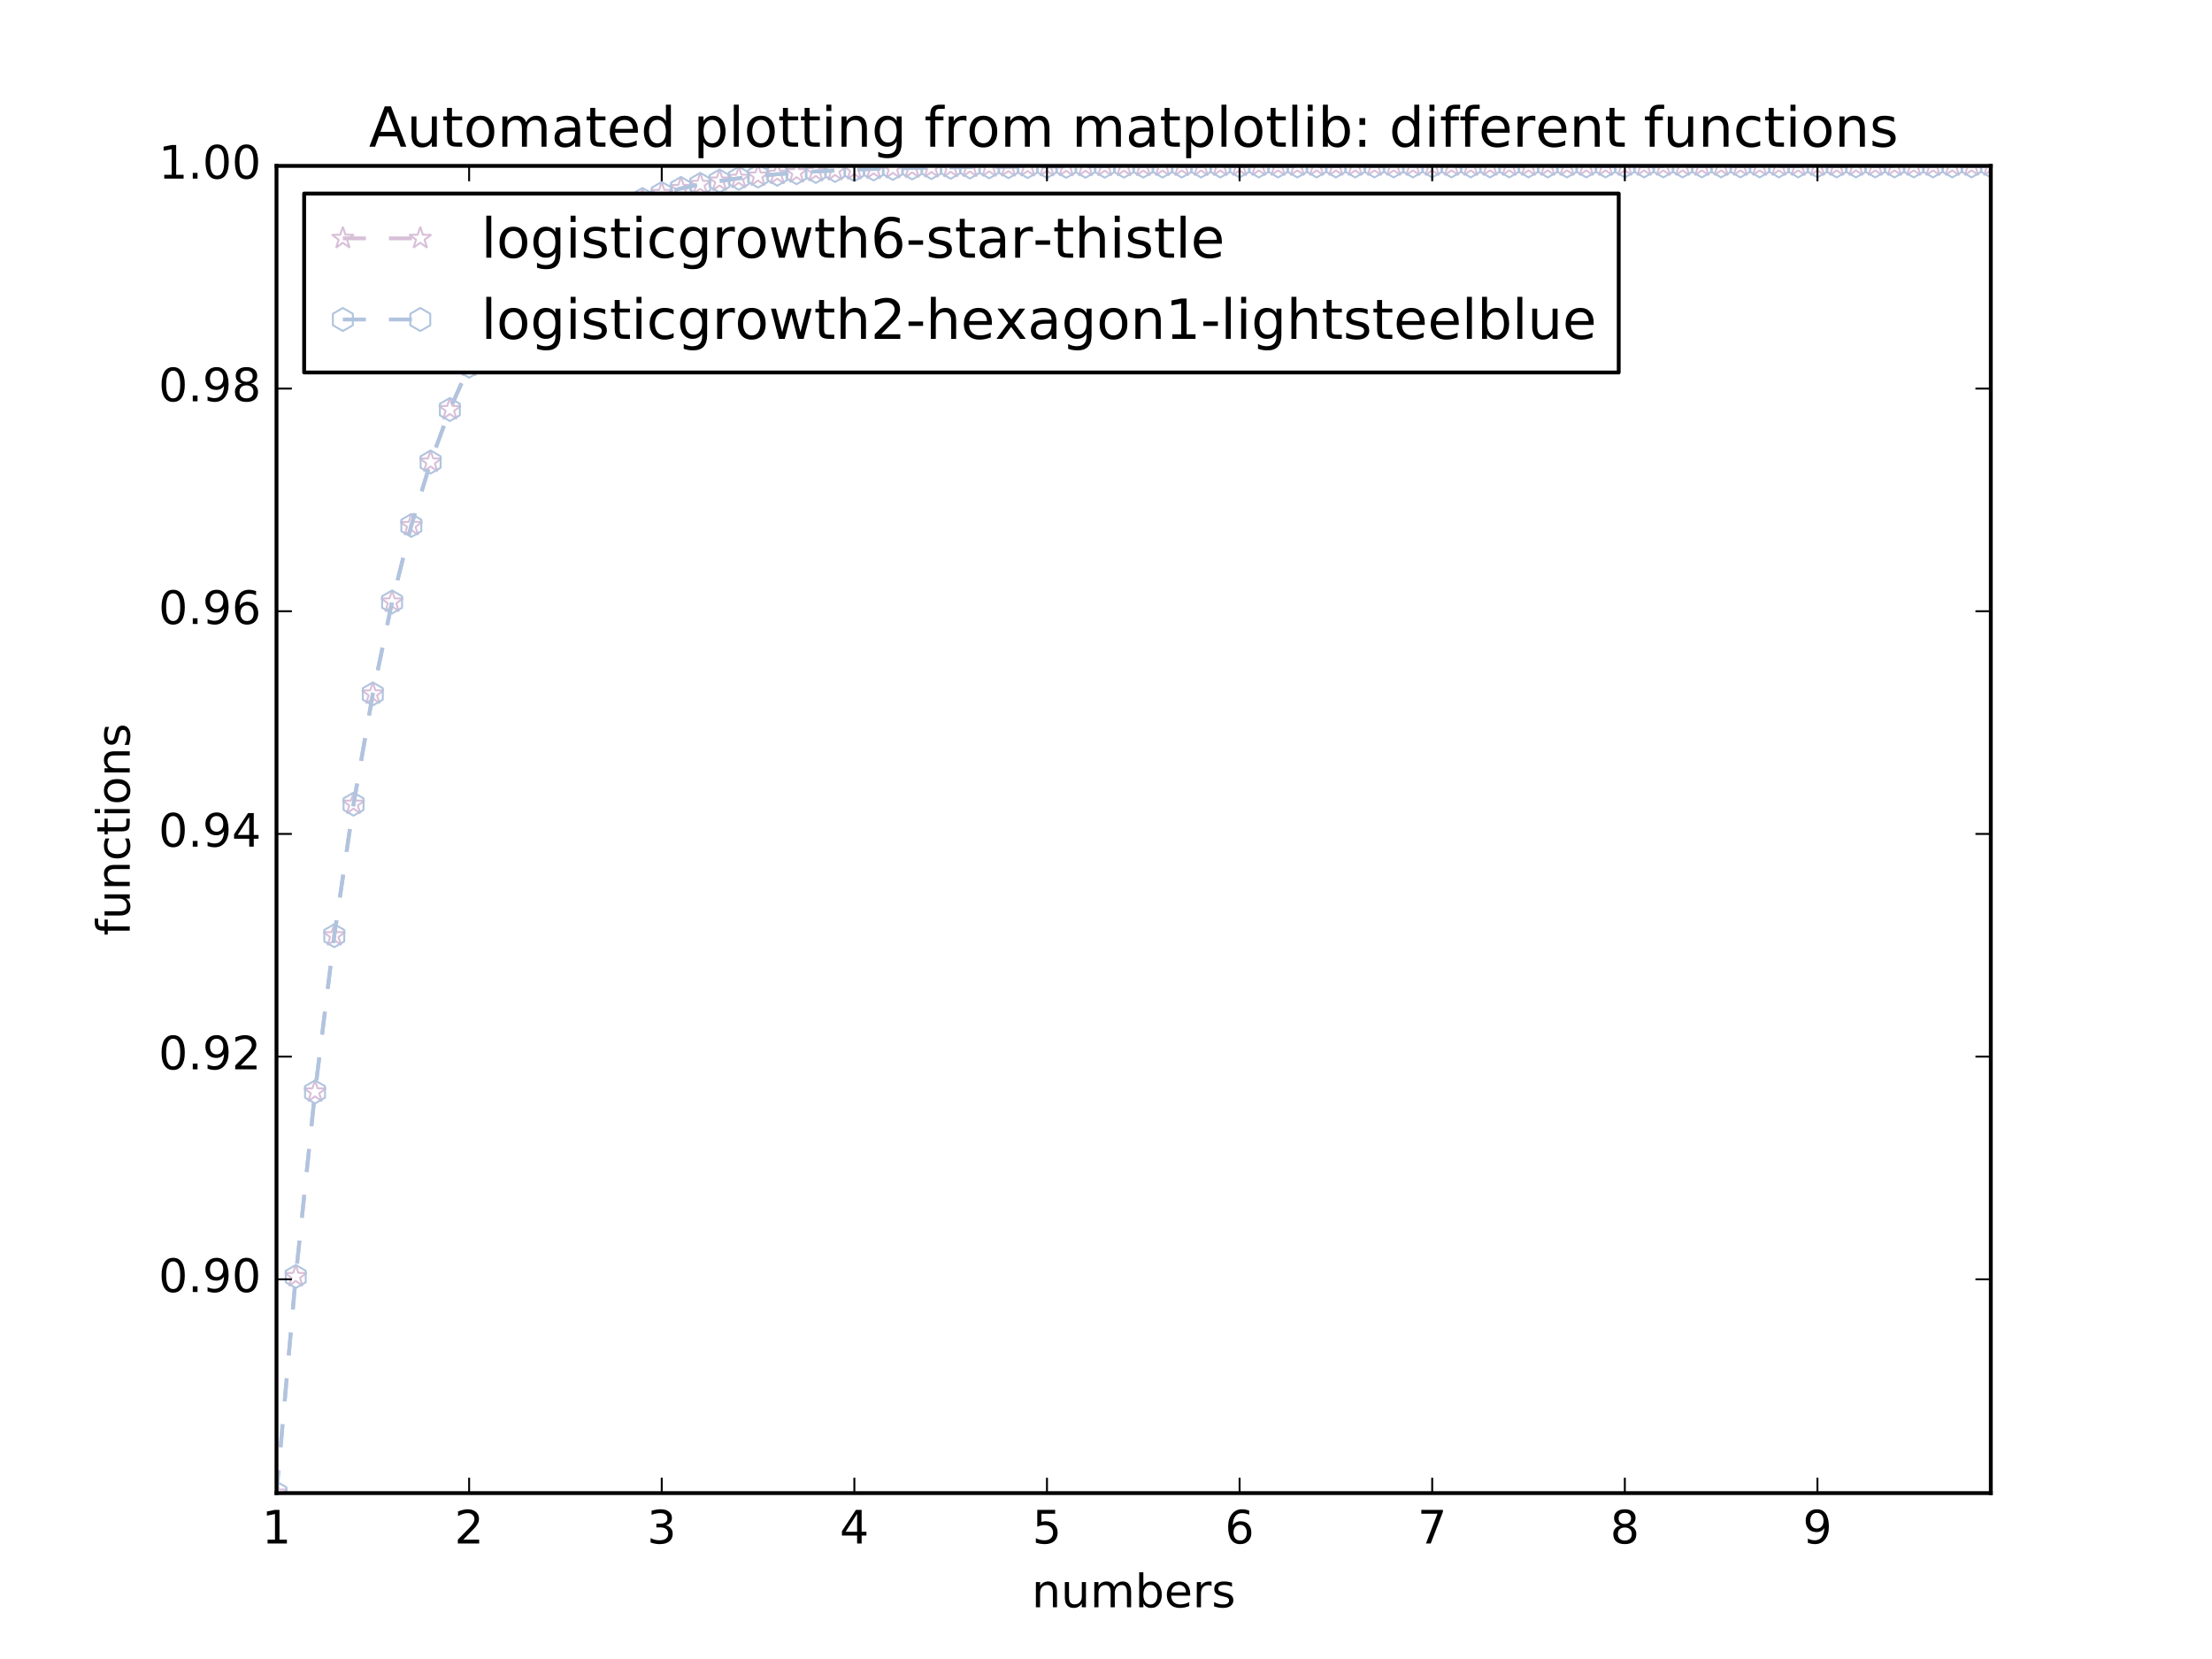 <?xml version="1.0" encoding="utf-8" standalone="no"?>
<!DOCTYPE svg PUBLIC "-//W3C//DTD SVG 1.1//EN"
  "http://www.w3.org/Graphics/SVG/1.1/DTD/svg11.dtd">
<!-- Created with matplotlib (http://matplotlib.org/) -->
<svg height="432pt" version="1.1" viewBox="0 0 576 432" width="576pt" xmlns="http://www.w3.org/2000/svg" xmlns:xlink="http://www.w3.org/1999/xlink">
 <defs>
  <style type="text/css">
*{stroke-linecap:butt;stroke-linejoin:round;stroke-miterlimit:100000;}
  </style>
 </defs>
 <g id="figure_1">
  <g id="patch_1">
   <path d="M 0 432 
L 576 432 
L 576 0 
L 0 0 
z
" style="fill:#ffffff;"/>
  </g>
  <g id="axes_1">
   <g id="patch_2">
    <path d="M 72 388.8 
L 518.4 388.8 
L 518.4 43.2 
L 72 43.2 
z
" style="fill:#ffffff;"/>
   </g>
   <g id="line2d_1">
    <path clip-path="url(#p579f618ac9)" d="M 72 388.8 
L 77.016 332.402 
L 82.031 284.339 
L 87.047 243.65 
L 92.063 209.398 
L 97.079 180.7 
L 102.094 156.752 
L 107.11 136.833 
L 112.126 120.312 
L 117.142 106.639 
L 122.157 95.347 
L 127.173 86.034 
L 132.189 78.363 
L 137.204 72.053 
L 142.22 66.865 
L 147.236 62.604 
L 152.252 59.106 
L 157.267 56.236 
L 162.283 53.882 
L 167.299 51.951 
L 172.315 50.369 
L 177.33 49.072 
L 182.346 48.009 
L 187.362 47.139 
L 192.378 46.426 
L 197.393 45.841 
L 202.409 45.363 
L 207.425 44.971 
L 212.44 44.65 
L 217.456 44.387 
L 222.472 44.172 
L 227.488 43.996 
L 232.503 43.852 
L 237.519 43.734 
L 242.535 43.637 
L 247.551 43.558 
L 252.566 43.493 
L 257.582 43.44 
L 262.598 43.396 
L 267.613 43.361 
L 272.629 43.332 
L 277.645 43.308 
L 282.661 43.288 
L 287.676 43.272 
L 292.692 43.259 
L 297.708 43.248 
L 302.724 43.24 
L 307.739 43.232 
L 312.755 43.227 
L 317.771 43.222 
L 322.787 43.218 
L 327.802 43.215 
L 332.818 43.212 
L 337.834 43.21 
L 342.849 43.208 
L 347.865 43.207 
L 352.881 43.205 
L 357.897 43.204 
L 362.912 43.204 
L 367.928 43.203 
L 372.944 43.202 
L 377.96 43.202 
L 382.975 43.202 
L 387.991 43.201 
L 393.007 43.201 
L 398.022 43.201 
L 403.038 43.201 
L 408.054 43.201 
L 413.07 43.2 
L 418.085 43.2 
L 423.101 43.2 
L 428.117 43.2 
L 433.133 43.2 
L 438.148 43.2 
L 443.164 43.2 
L 448.18 43.2 
L 453.196 43.2 
L 458.211 43.2 
L 463.227 43.2 
L 468.243 43.2 
L 473.258 43.2 
L 478.274 43.2 
L 483.29 43.2 
L 488.306 43.2 
L 493.321 43.2 
L 498.337 43.2 
L 503.353 43.2 
L 508.369 43.2 
L 513.384 43.2 
L 518.4 43.2 
" style="fill:none;stroke:#d8bfd8;stroke-dasharray:6,6;stroke-dashoffset:0.0;"/>
    <defs>
     <path d="M 0 -3 
L -0.674 -0.927 
L -2.853 -0.927 
L -1.09 0.354 
L -1.763 2.427 
L -0 1.146 
L 1.763 2.427 
L 1.09 0.354 
L 2.853 -0.927 
L 0.674 -0.927 
z
" id="mc5867fbbe2" style="stroke:#d8bfd8;stroke-linejoin:bevel;stroke-width:0.5;"/>
    </defs>
    <g clip-path="url(#p579f618ac9)">
     <use style="fill:none;stroke:#d8bfd8;stroke-linejoin:bevel;stroke-width:0.5;" x="72.0" xlink:href="#mc5867fbbe2" y="388.8"/>
     <use style="fill:none;stroke:#d8bfd8;stroke-linejoin:bevel;stroke-width:0.5;" x="77.016" xlink:href="#mc5867fbbe2" y="332.402"/>
     <use style="fill:none;stroke:#d8bfd8;stroke-linejoin:bevel;stroke-width:0.5;" x="82.031" xlink:href="#mc5867fbbe2" y="284.339"/>
     <use style="fill:none;stroke:#d8bfd8;stroke-linejoin:bevel;stroke-width:0.5;" x="87.047" xlink:href="#mc5867fbbe2" y="243.65"/>
     <use style="fill:none;stroke:#d8bfd8;stroke-linejoin:bevel;stroke-width:0.5;" x="92.063" xlink:href="#mc5867fbbe2" y="209.398"/>
     <use style="fill:none;stroke:#d8bfd8;stroke-linejoin:bevel;stroke-width:0.5;" x="97.079" xlink:href="#mc5867fbbe2" y="180.7"/>
     <use style="fill:none;stroke:#d8bfd8;stroke-linejoin:bevel;stroke-width:0.5;" x="102.094" xlink:href="#mc5867fbbe2" y="156.752"/>
     <use style="fill:none;stroke:#d8bfd8;stroke-linejoin:bevel;stroke-width:0.5;" x="107.11" xlink:href="#mc5867fbbe2" y="136.833"/>
     <use style="fill:none;stroke:#d8bfd8;stroke-linejoin:bevel;stroke-width:0.5;" x="112.126" xlink:href="#mc5867fbbe2" y="120.312"/>
     <use style="fill:none;stroke:#d8bfd8;stroke-linejoin:bevel;stroke-width:0.5;" x="117.142" xlink:href="#mc5867fbbe2" y="106.639"/>
     <use style="fill:none;stroke:#d8bfd8;stroke-linejoin:bevel;stroke-width:0.5;" x="122.157" xlink:href="#mc5867fbbe2" y="95.347"/>
     <use style="fill:none;stroke:#d8bfd8;stroke-linejoin:bevel;stroke-width:0.5;" x="127.173" xlink:href="#mc5867fbbe2" y="86.034"/>
     <use style="fill:none;stroke:#d8bfd8;stroke-linejoin:bevel;stroke-width:0.5;" x="132.189" xlink:href="#mc5867fbbe2" y="78.363"/>
     <use style="fill:none;stroke:#d8bfd8;stroke-linejoin:bevel;stroke-width:0.5;" x="137.204" xlink:href="#mc5867fbbe2" y="72.053"/>
     <use style="fill:none;stroke:#d8bfd8;stroke-linejoin:bevel;stroke-width:0.5;" x="142.22" xlink:href="#mc5867fbbe2" y="66.865"/>
     <use style="fill:none;stroke:#d8bfd8;stroke-linejoin:bevel;stroke-width:0.5;" x="147.236" xlink:href="#mc5867fbbe2" y="62.604"/>
     <use style="fill:none;stroke:#d8bfd8;stroke-linejoin:bevel;stroke-width:0.5;" x="152.252" xlink:href="#mc5867fbbe2" y="59.106"/>
     <use style="fill:none;stroke:#d8bfd8;stroke-linejoin:bevel;stroke-width:0.5;" x="157.267" xlink:href="#mc5867fbbe2" y="56.236"/>
     <use style="fill:none;stroke:#d8bfd8;stroke-linejoin:bevel;stroke-width:0.5;" x="162.283" xlink:href="#mc5867fbbe2" y="53.882"/>
     <use style="fill:none;stroke:#d8bfd8;stroke-linejoin:bevel;stroke-width:0.5;" x="167.299" xlink:href="#mc5867fbbe2" y="51.951"/>
     <use style="fill:none;stroke:#d8bfd8;stroke-linejoin:bevel;stroke-width:0.5;" x="172.315" xlink:href="#mc5867fbbe2" y="50.369"/>
     <use style="fill:none;stroke:#d8bfd8;stroke-linejoin:bevel;stroke-width:0.5;" x="177.33" xlink:href="#mc5867fbbe2" y="49.072"/>
     <use style="fill:none;stroke:#d8bfd8;stroke-linejoin:bevel;stroke-width:0.5;" x="182.346" xlink:href="#mc5867fbbe2" y="48.009"/>
     <use style="fill:none;stroke:#d8bfd8;stroke-linejoin:bevel;stroke-width:0.5;" x="187.362" xlink:href="#mc5867fbbe2" y="47.139"/>
     <use style="fill:none;stroke:#d8bfd8;stroke-linejoin:bevel;stroke-width:0.5;" x="192.378" xlink:href="#mc5867fbbe2" y="46.426"/>
     <use style="fill:none;stroke:#d8bfd8;stroke-linejoin:bevel;stroke-width:0.5;" x="197.393" xlink:href="#mc5867fbbe2" y="45.841"/>
     <use style="fill:none;stroke:#d8bfd8;stroke-linejoin:bevel;stroke-width:0.5;" x="202.409" xlink:href="#mc5867fbbe2" y="45.363"/>
     <use style="fill:none;stroke:#d8bfd8;stroke-linejoin:bevel;stroke-width:0.5;" x="207.425" xlink:href="#mc5867fbbe2" y="44.971"/>
     <use style="fill:none;stroke:#d8bfd8;stroke-linejoin:bevel;stroke-width:0.5;" x="212.44" xlink:href="#mc5867fbbe2" y="44.65"/>
     <use style="fill:none;stroke:#d8bfd8;stroke-linejoin:bevel;stroke-width:0.5;" x="217.456" xlink:href="#mc5867fbbe2" y="44.387"/>
     <use style="fill:none;stroke:#d8bfd8;stroke-linejoin:bevel;stroke-width:0.5;" x="222.472" xlink:href="#mc5867fbbe2" y="44.172"/>
     <use style="fill:none;stroke:#d8bfd8;stroke-linejoin:bevel;stroke-width:0.5;" x="227.488" xlink:href="#mc5867fbbe2" y="43.996"/>
     <use style="fill:none;stroke:#d8bfd8;stroke-linejoin:bevel;stroke-width:0.5;" x="232.503" xlink:href="#mc5867fbbe2" y="43.852"/>
     <use style="fill:none;stroke:#d8bfd8;stroke-linejoin:bevel;stroke-width:0.5;" x="237.519" xlink:href="#mc5867fbbe2" y="43.734"/>
     <use style="fill:none;stroke:#d8bfd8;stroke-linejoin:bevel;stroke-width:0.5;" x="242.535" xlink:href="#mc5867fbbe2" y="43.637"/>
     <use style="fill:none;stroke:#d8bfd8;stroke-linejoin:bevel;stroke-width:0.5;" x="247.551" xlink:href="#mc5867fbbe2" y="43.558"/>
     <use style="fill:none;stroke:#d8bfd8;stroke-linejoin:bevel;stroke-width:0.5;" x="252.566" xlink:href="#mc5867fbbe2" y="43.493"/>
     <use style="fill:none;stroke:#d8bfd8;stroke-linejoin:bevel;stroke-width:0.5;" x="257.582" xlink:href="#mc5867fbbe2" y="43.44"/>
     <use style="fill:none;stroke:#d8bfd8;stroke-linejoin:bevel;stroke-width:0.5;" x="262.598" xlink:href="#mc5867fbbe2" y="43.396"/>
     <use style="fill:none;stroke:#d8bfd8;stroke-linejoin:bevel;stroke-width:0.5;" x="267.613" xlink:href="#mc5867fbbe2" y="43.361"/>
     <use style="fill:none;stroke:#d8bfd8;stroke-linejoin:bevel;stroke-width:0.5;" x="272.629" xlink:href="#mc5867fbbe2" y="43.332"/>
     <use style="fill:none;stroke:#d8bfd8;stroke-linejoin:bevel;stroke-width:0.5;" x="277.645" xlink:href="#mc5867fbbe2" y="43.308"/>
     <use style="fill:none;stroke:#d8bfd8;stroke-linejoin:bevel;stroke-width:0.5;" x="282.661" xlink:href="#mc5867fbbe2" y="43.288"/>
     <use style="fill:none;stroke:#d8bfd8;stroke-linejoin:bevel;stroke-width:0.5;" x="287.676" xlink:href="#mc5867fbbe2" y="43.272"/>
     <use style="fill:none;stroke:#d8bfd8;stroke-linejoin:bevel;stroke-width:0.5;" x="292.692" xlink:href="#mc5867fbbe2" y="43.259"/>
     <use style="fill:none;stroke:#d8bfd8;stroke-linejoin:bevel;stroke-width:0.5;" x="297.708" xlink:href="#mc5867fbbe2" y="43.248"/>
     <use style="fill:none;stroke:#d8bfd8;stroke-linejoin:bevel;stroke-width:0.5;" x="302.724" xlink:href="#mc5867fbbe2" y="43.24"/>
     <use style="fill:none;stroke:#d8bfd8;stroke-linejoin:bevel;stroke-width:0.5;" x="307.739" xlink:href="#mc5867fbbe2" y="43.232"/>
     <use style="fill:none;stroke:#d8bfd8;stroke-linejoin:bevel;stroke-width:0.5;" x="312.755" xlink:href="#mc5867fbbe2" y="43.227"/>
     <use style="fill:none;stroke:#d8bfd8;stroke-linejoin:bevel;stroke-width:0.5;" x="317.771" xlink:href="#mc5867fbbe2" y="43.222"/>
     <use style="fill:none;stroke:#d8bfd8;stroke-linejoin:bevel;stroke-width:0.5;" x="322.787" xlink:href="#mc5867fbbe2" y="43.218"/>
     <use style="fill:none;stroke:#d8bfd8;stroke-linejoin:bevel;stroke-width:0.5;" x="327.802" xlink:href="#mc5867fbbe2" y="43.215"/>
     <use style="fill:none;stroke:#d8bfd8;stroke-linejoin:bevel;stroke-width:0.5;" x="332.818" xlink:href="#mc5867fbbe2" y="43.212"/>
     <use style="fill:none;stroke:#d8bfd8;stroke-linejoin:bevel;stroke-width:0.5;" x="337.834" xlink:href="#mc5867fbbe2" y="43.21"/>
     <use style="fill:none;stroke:#d8bfd8;stroke-linejoin:bevel;stroke-width:0.5;" x="342.849" xlink:href="#mc5867fbbe2" y="43.208"/>
     <use style="fill:none;stroke:#d8bfd8;stroke-linejoin:bevel;stroke-width:0.5;" x="347.865" xlink:href="#mc5867fbbe2" y="43.207"/>
     <use style="fill:none;stroke:#d8bfd8;stroke-linejoin:bevel;stroke-width:0.5;" x="352.881" xlink:href="#mc5867fbbe2" y="43.205"/>
     <use style="fill:none;stroke:#d8bfd8;stroke-linejoin:bevel;stroke-width:0.5;" x="357.897" xlink:href="#mc5867fbbe2" y="43.204"/>
     <use style="fill:none;stroke:#d8bfd8;stroke-linejoin:bevel;stroke-width:0.5;" x="362.912" xlink:href="#mc5867fbbe2" y="43.204"/>
     <use style="fill:none;stroke:#d8bfd8;stroke-linejoin:bevel;stroke-width:0.5;" x="367.928" xlink:href="#mc5867fbbe2" y="43.203"/>
     <use style="fill:none;stroke:#d8bfd8;stroke-linejoin:bevel;stroke-width:0.5;" x="372.944" xlink:href="#mc5867fbbe2" y="43.202"/>
     <use style="fill:none;stroke:#d8bfd8;stroke-linejoin:bevel;stroke-width:0.5;" x="377.96" xlink:href="#mc5867fbbe2" y="43.202"/>
     <use style="fill:none;stroke:#d8bfd8;stroke-linejoin:bevel;stroke-width:0.5;" x="382.975" xlink:href="#mc5867fbbe2" y="43.202"/>
     <use style="fill:none;stroke:#d8bfd8;stroke-linejoin:bevel;stroke-width:0.5;" x="387.991" xlink:href="#mc5867fbbe2" y="43.201"/>
     <use style="fill:none;stroke:#d8bfd8;stroke-linejoin:bevel;stroke-width:0.5;" x="393.007" xlink:href="#mc5867fbbe2" y="43.201"/>
     <use style="fill:none;stroke:#d8bfd8;stroke-linejoin:bevel;stroke-width:0.5;" x="398.022" xlink:href="#mc5867fbbe2" y="43.201"/>
     <use style="fill:none;stroke:#d8bfd8;stroke-linejoin:bevel;stroke-width:0.5;" x="403.038" xlink:href="#mc5867fbbe2" y="43.201"/>
     <use style="fill:none;stroke:#d8bfd8;stroke-linejoin:bevel;stroke-width:0.5;" x="408.054" xlink:href="#mc5867fbbe2" y="43.201"/>
     <use style="fill:none;stroke:#d8bfd8;stroke-linejoin:bevel;stroke-width:0.5;" x="413.07" xlink:href="#mc5867fbbe2" y="43.2"/>
     <use style="fill:none;stroke:#d8bfd8;stroke-linejoin:bevel;stroke-width:0.5;" x="418.085" xlink:href="#mc5867fbbe2" y="43.2"/>
     <use style="fill:none;stroke:#d8bfd8;stroke-linejoin:bevel;stroke-width:0.5;" x="423.101" xlink:href="#mc5867fbbe2" y="43.2"/>
     <use style="fill:none;stroke:#d8bfd8;stroke-linejoin:bevel;stroke-width:0.5;" x="428.117" xlink:href="#mc5867fbbe2" y="43.2"/>
     <use style="fill:none;stroke:#d8bfd8;stroke-linejoin:bevel;stroke-width:0.5;" x="433.133" xlink:href="#mc5867fbbe2" y="43.2"/>
     <use style="fill:none;stroke:#d8bfd8;stroke-linejoin:bevel;stroke-width:0.5;" x="438.148" xlink:href="#mc5867fbbe2" y="43.2"/>
     <use style="fill:none;stroke:#d8bfd8;stroke-linejoin:bevel;stroke-width:0.5;" x="443.164" xlink:href="#mc5867fbbe2" y="43.2"/>
     <use style="fill:none;stroke:#d8bfd8;stroke-linejoin:bevel;stroke-width:0.5;" x="448.18" xlink:href="#mc5867fbbe2" y="43.2"/>
     <use style="fill:none;stroke:#d8bfd8;stroke-linejoin:bevel;stroke-width:0.5;" x="453.196" xlink:href="#mc5867fbbe2" y="43.2"/>
     <use style="fill:none;stroke:#d8bfd8;stroke-linejoin:bevel;stroke-width:0.5;" x="458.211" xlink:href="#mc5867fbbe2" y="43.2"/>
     <use style="fill:none;stroke:#d8bfd8;stroke-linejoin:bevel;stroke-width:0.5;" x="463.227" xlink:href="#mc5867fbbe2" y="43.2"/>
     <use style="fill:none;stroke:#d8bfd8;stroke-linejoin:bevel;stroke-width:0.5;" x="468.243" xlink:href="#mc5867fbbe2" y="43.2"/>
     <use style="fill:none;stroke:#d8bfd8;stroke-linejoin:bevel;stroke-width:0.5;" x="473.258" xlink:href="#mc5867fbbe2" y="43.2"/>
     <use style="fill:none;stroke:#d8bfd8;stroke-linejoin:bevel;stroke-width:0.5;" x="478.274" xlink:href="#mc5867fbbe2" y="43.2"/>
     <use style="fill:none;stroke:#d8bfd8;stroke-linejoin:bevel;stroke-width:0.5;" x="483.29" xlink:href="#mc5867fbbe2" y="43.2"/>
     <use style="fill:none;stroke:#d8bfd8;stroke-linejoin:bevel;stroke-width:0.5;" x="488.306" xlink:href="#mc5867fbbe2" y="43.2"/>
     <use style="fill:none;stroke:#d8bfd8;stroke-linejoin:bevel;stroke-width:0.5;" x="493.321" xlink:href="#mc5867fbbe2" y="43.2"/>
     <use style="fill:none;stroke:#d8bfd8;stroke-linejoin:bevel;stroke-width:0.5;" x="498.337" xlink:href="#mc5867fbbe2" y="43.2"/>
     <use style="fill:none;stroke:#d8bfd8;stroke-linejoin:bevel;stroke-width:0.5;" x="503.353" xlink:href="#mc5867fbbe2" y="43.2"/>
     <use style="fill:none;stroke:#d8bfd8;stroke-linejoin:bevel;stroke-width:0.5;" x="508.369" xlink:href="#mc5867fbbe2" y="43.2"/>
     <use style="fill:none;stroke:#d8bfd8;stroke-linejoin:bevel;stroke-width:0.5;" x="513.384" xlink:href="#mc5867fbbe2" y="43.2"/>
     <use style="fill:none;stroke:#d8bfd8;stroke-linejoin:bevel;stroke-width:0.5;" x="518.4" xlink:href="#mc5867fbbe2" y="43.2"/>
    </g>
   </g>
   <g id="line2d_2">
    <path clip-path="url(#p579f618ac9)" d="M 72 388.8 
L 77.016 332.402 
L 82.031 284.339 
L 87.047 243.65 
L 92.063 209.398 
L 97.079 180.7 
L 102.094 156.752 
L 107.11 136.833 
L 112.126 120.312 
L 117.142 106.639 
L 122.157 95.347 
L 127.173 86.034 
L 132.189 78.363 
L 137.204 72.053 
L 142.22 66.865 
L 147.236 62.604 
L 152.252 59.106 
L 157.267 56.236 
L 162.283 53.882 
L 167.299 51.951 
L 172.315 50.369 
L 177.33 49.072 
L 182.346 48.009 
L 187.362 47.139 
L 192.378 46.426 
L 197.393 45.841 
L 202.409 45.363 
L 207.425 44.971 
L 212.44 44.65 
L 217.456 44.387 
L 222.472 44.172 
L 227.488 43.996 
L 232.503 43.852 
L 237.519 43.734 
L 242.535 43.637 
L 247.551 43.558 
L 252.566 43.493 
L 257.582 43.44 
L 262.598 43.396 
L 267.613 43.361 
L 272.629 43.332 
L 277.645 43.308 
L 282.661 43.288 
L 287.676 43.272 
L 292.692 43.259 
L 297.708 43.248 
L 302.724 43.24 
L 307.739 43.232 
L 312.755 43.227 
L 317.771 43.222 
L 322.787 43.218 
L 327.802 43.215 
L 332.818 43.212 
L 337.834 43.21 
L 342.849 43.208 
L 347.865 43.207 
L 352.881 43.205 
L 357.897 43.204 
L 362.912 43.204 
L 367.928 43.203 
L 372.944 43.202 
L 377.96 43.202 
L 382.975 43.202 
L 387.991 43.201 
L 393.007 43.201 
L 398.022 43.201 
L 403.038 43.201 
L 408.054 43.201 
L 413.07 43.2 
L 418.085 43.2 
L 423.101 43.2 
L 428.117 43.2 
L 433.133 43.2 
L 438.148 43.2 
L 443.164 43.2 
L 448.18 43.2 
L 453.196 43.2 
L 458.211 43.2 
L 463.227 43.2 
L 468.243 43.2 
L 473.258 43.2 
L 478.274 43.2 
L 483.29 43.2 
L 488.306 43.2 
L 493.321 43.2 
L 498.337 43.2 
L 503.353 43.2 
L 508.369 43.2 
L 513.384 43.2 
L 518.4 43.2 
" style="fill:none;stroke:#b0c4de;stroke-dasharray:6,6;stroke-dashoffset:0.0;"/>
    <defs>
     <path d="M 0 -3 
L -2.598 -1.5 
L -2.598 1.5 
L -0 3 
L 2.598 1.5 
L 2.598 -1.5 
z
" id="mc6d182cc91" style="stroke:#b0c4de;stroke-linejoin:miter;stroke-width:0.5;"/>
    </defs>
    <g clip-path="url(#p579f618ac9)">
     <use style="fill:none;stroke:#b0c4de;stroke-linejoin:miter;stroke-width:0.5;" x="72.0" xlink:href="#mc6d182cc91" y="388.8"/>
     <use style="fill:none;stroke:#b0c4de;stroke-linejoin:miter;stroke-width:0.5;" x="77.016" xlink:href="#mc6d182cc91" y="332.402"/>
     <use style="fill:none;stroke:#b0c4de;stroke-linejoin:miter;stroke-width:0.5;" x="82.031" xlink:href="#mc6d182cc91" y="284.339"/>
     <use style="fill:none;stroke:#b0c4de;stroke-linejoin:miter;stroke-width:0.5;" x="87.047" xlink:href="#mc6d182cc91" y="243.65"/>
     <use style="fill:none;stroke:#b0c4de;stroke-linejoin:miter;stroke-width:0.5;" x="92.063" xlink:href="#mc6d182cc91" y="209.398"/>
     <use style="fill:none;stroke:#b0c4de;stroke-linejoin:miter;stroke-width:0.5;" x="97.079" xlink:href="#mc6d182cc91" y="180.7"/>
     <use style="fill:none;stroke:#b0c4de;stroke-linejoin:miter;stroke-width:0.5;" x="102.094" xlink:href="#mc6d182cc91" y="156.752"/>
     <use style="fill:none;stroke:#b0c4de;stroke-linejoin:miter;stroke-width:0.5;" x="107.11" xlink:href="#mc6d182cc91" y="136.833"/>
     <use style="fill:none;stroke:#b0c4de;stroke-linejoin:miter;stroke-width:0.5;" x="112.126" xlink:href="#mc6d182cc91" y="120.312"/>
     <use style="fill:none;stroke:#b0c4de;stroke-linejoin:miter;stroke-width:0.5;" x="117.142" xlink:href="#mc6d182cc91" y="106.639"/>
     <use style="fill:none;stroke:#b0c4de;stroke-linejoin:miter;stroke-width:0.5;" x="122.157" xlink:href="#mc6d182cc91" y="95.347"/>
     <use style="fill:none;stroke:#b0c4de;stroke-linejoin:miter;stroke-width:0.5;" x="127.173" xlink:href="#mc6d182cc91" y="86.034"/>
     <use style="fill:none;stroke:#b0c4de;stroke-linejoin:miter;stroke-width:0.5;" x="132.189" xlink:href="#mc6d182cc91" y="78.363"/>
     <use style="fill:none;stroke:#b0c4de;stroke-linejoin:miter;stroke-width:0.5;" x="137.204" xlink:href="#mc6d182cc91" y="72.053"/>
     <use style="fill:none;stroke:#b0c4de;stroke-linejoin:miter;stroke-width:0.5;" x="142.22" xlink:href="#mc6d182cc91" y="66.865"/>
     <use style="fill:none;stroke:#b0c4de;stroke-linejoin:miter;stroke-width:0.5;" x="147.236" xlink:href="#mc6d182cc91" y="62.604"/>
     <use style="fill:none;stroke:#b0c4de;stroke-linejoin:miter;stroke-width:0.5;" x="152.252" xlink:href="#mc6d182cc91" y="59.106"/>
     <use style="fill:none;stroke:#b0c4de;stroke-linejoin:miter;stroke-width:0.5;" x="157.267" xlink:href="#mc6d182cc91" y="56.236"/>
     <use style="fill:none;stroke:#b0c4de;stroke-linejoin:miter;stroke-width:0.5;" x="162.283" xlink:href="#mc6d182cc91" y="53.882"/>
     <use style="fill:none;stroke:#b0c4de;stroke-linejoin:miter;stroke-width:0.5;" x="167.299" xlink:href="#mc6d182cc91" y="51.951"/>
     <use style="fill:none;stroke:#b0c4de;stroke-linejoin:miter;stroke-width:0.5;" x="172.315" xlink:href="#mc6d182cc91" y="50.369"/>
     <use style="fill:none;stroke:#b0c4de;stroke-linejoin:miter;stroke-width:0.5;" x="177.33" xlink:href="#mc6d182cc91" y="49.072"/>
     <use style="fill:none;stroke:#b0c4de;stroke-linejoin:miter;stroke-width:0.5;" x="182.346" xlink:href="#mc6d182cc91" y="48.009"/>
     <use style="fill:none;stroke:#b0c4de;stroke-linejoin:miter;stroke-width:0.5;" x="187.362" xlink:href="#mc6d182cc91" y="47.139"/>
     <use style="fill:none;stroke:#b0c4de;stroke-linejoin:miter;stroke-width:0.5;" x="192.378" xlink:href="#mc6d182cc91" y="46.426"/>
     <use style="fill:none;stroke:#b0c4de;stroke-linejoin:miter;stroke-width:0.5;" x="197.393" xlink:href="#mc6d182cc91" y="45.841"/>
     <use style="fill:none;stroke:#b0c4de;stroke-linejoin:miter;stroke-width:0.5;" x="202.409" xlink:href="#mc6d182cc91" y="45.363"/>
     <use style="fill:none;stroke:#b0c4de;stroke-linejoin:miter;stroke-width:0.5;" x="207.425" xlink:href="#mc6d182cc91" y="44.971"/>
     <use style="fill:none;stroke:#b0c4de;stroke-linejoin:miter;stroke-width:0.5;" x="212.44" xlink:href="#mc6d182cc91" y="44.65"/>
     <use style="fill:none;stroke:#b0c4de;stroke-linejoin:miter;stroke-width:0.5;" x="217.456" xlink:href="#mc6d182cc91" y="44.387"/>
     <use style="fill:none;stroke:#b0c4de;stroke-linejoin:miter;stroke-width:0.5;" x="222.472" xlink:href="#mc6d182cc91" y="44.172"/>
     <use style="fill:none;stroke:#b0c4de;stroke-linejoin:miter;stroke-width:0.5;" x="227.488" xlink:href="#mc6d182cc91" y="43.996"/>
     <use style="fill:none;stroke:#b0c4de;stroke-linejoin:miter;stroke-width:0.5;" x="232.503" xlink:href="#mc6d182cc91" y="43.852"/>
     <use style="fill:none;stroke:#b0c4de;stroke-linejoin:miter;stroke-width:0.5;" x="237.519" xlink:href="#mc6d182cc91" y="43.734"/>
     <use style="fill:none;stroke:#b0c4de;stroke-linejoin:miter;stroke-width:0.5;" x="242.535" xlink:href="#mc6d182cc91" y="43.637"/>
     <use style="fill:none;stroke:#b0c4de;stroke-linejoin:miter;stroke-width:0.5;" x="247.551" xlink:href="#mc6d182cc91" y="43.558"/>
     <use style="fill:none;stroke:#b0c4de;stroke-linejoin:miter;stroke-width:0.5;" x="252.566" xlink:href="#mc6d182cc91" y="43.493"/>
     <use style="fill:none;stroke:#b0c4de;stroke-linejoin:miter;stroke-width:0.5;" x="257.582" xlink:href="#mc6d182cc91" y="43.44"/>
     <use style="fill:none;stroke:#b0c4de;stroke-linejoin:miter;stroke-width:0.5;" x="262.598" xlink:href="#mc6d182cc91" y="43.396"/>
     <use style="fill:none;stroke:#b0c4de;stroke-linejoin:miter;stroke-width:0.5;" x="267.613" xlink:href="#mc6d182cc91" y="43.361"/>
     <use style="fill:none;stroke:#b0c4de;stroke-linejoin:miter;stroke-width:0.5;" x="272.629" xlink:href="#mc6d182cc91" y="43.332"/>
     <use style="fill:none;stroke:#b0c4de;stroke-linejoin:miter;stroke-width:0.5;" x="277.645" xlink:href="#mc6d182cc91" y="43.308"/>
     <use style="fill:none;stroke:#b0c4de;stroke-linejoin:miter;stroke-width:0.5;" x="282.661" xlink:href="#mc6d182cc91" y="43.288"/>
     <use style="fill:none;stroke:#b0c4de;stroke-linejoin:miter;stroke-width:0.5;" x="287.676" xlink:href="#mc6d182cc91" y="43.272"/>
     <use style="fill:none;stroke:#b0c4de;stroke-linejoin:miter;stroke-width:0.5;" x="292.692" xlink:href="#mc6d182cc91" y="43.259"/>
     <use style="fill:none;stroke:#b0c4de;stroke-linejoin:miter;stroke-width:0.5;" x="297.708" xlink:href="#mc6d182cc91" y="43.248"/>
     <use style="fill:none;stroke:#b0c4de;stroke-linejoin:miter;stroke-width:0.5;" x="302.724" xlink:href="#mc6d182cc91" y="43.24"/>
     <use style="fill:none;stroke:#b0c4de;stroke-linejoin:miter;stroke-width:0.5;" x="307.739" xlink:href="#mc6d182cc91" y="43.232"/>
     <use style="fill:none;stroke:#b0c4de;stroke-linejoin:miter;stroke-width:0.5;" x="312.755" xlink:href="#mc6d182cc91" y="43.227"/>
     <use style="fill:none;stroke:#b0c4de;stroke-linejoin:miter;stroke-width:0.5;" x="317.771" xlink:href="#mc6d182cc91" y="43.222"/>
     <use style="fill:none;stroke:#b0c4de;stroke-linejoin:miter;stroke-width:0.5;" x="322.787" xlink:href="#mc6d182cc91" y="43.218"/>
     <use style="fill:none;stroke:#b0c4de;stroke-linejoin:miter;stroke-width:0.5;" x="327.802" xlink:href="#mc6d182cc91" y="43.215"/>
     <use style="fill:none;stroke:#b0c4de;stroke-linejoin:miter;stroke-width:0.5;" x="332.818" xlink:href="#mc6d182cc91" y="43.212"/>
     <use style="fill:none;stroke:#b0c4de;stroke-linejoin:miter;stroke-width:0.5;" x="337.834" xlink:href="#mc6d182cc91" y="43.21"/>
     <use style="fill:none;stroke:#b0c4de;stroke-linejoin:miter;stroke-width:0.5;" x="342.849" xlink:href="#mc6d182cc91" y="43.208"/>
     <use style="fill:none;stroke:#b0c4de;stroke-linejoin:miter;stroke-width:0.5;" x="347.865" xlink:href="#mc6d182cc91" y="43.207"/>
     <use style="fill:none;stroke:#b0c4de;stroke-linejoin:miter;stroke-width:0.5;" x="352.881" xlink:href="#mc6d182cc91" y="43.205"/>
     <use style="fill:none;stroke:#b0c4de;stroke-linejoin:miter;stroke-width:0.5;" x="357.897" xlink:href="#mc6d182cc91" y="43.204"/>
     <use style="fill:none;stroke:#b0c4de;stroke-linejoin:miter;stroke-width:0.5;" x="362.912" xlink:href="#mc6d182cc91" y="43.204"/>
     <use style="fill:none;stroke:#b0c4de;stroke-linejoin:miter;stroke-width:0.5;" x="367.928" xlink:href="#mc6d182cc91" y="43.203"/>
     <use style="fill:none;stroke:#b0c4de;stroke-linejoin:miter;stroke-width:0.5;" x="372.944" xlink:href="#mc6d182cc91" y="43.202"/>
     <use style="fill:none;stroke:#b0c4de;stroke-linejoin:miter;stroke-width:0.5;" x="377.96" xlink:href="#mc6d182cc91" y="43.202"/>
     <use style="fill:none;stroke:#b0c4de;stroke-linejoin:miter;stroke-width:0.5;" x="382.975" xlink:href="#mc6d182cc91" y="43.202"/>
     <use style="fill:none;stroke:#b0c4de;stroke-linejoin:miter;stroke-width:0.5;" x="387.991" xlink:href="#mc6d182cc91" y="43.201"/>
     <use style="fill:none;stroke:#b0c4de;stroke-linejoin:miter;stroke-width:0.5;" x="393.007" xlink:href="#mc6d182cc91" y="43.201"/>
     <use style="fill:none;stroke:#b0c4de;stroke-linejoin:miter;stroke-width:0.5;" x="398.022" xlink:href="#mc6d182cc91" y="43.201"/>
     <use style="fill:none;stroke:#b0c4de;stroke-linejoin:miter;stroke-width:0.5;" x="403.038" xlink:href="#mc6d182cc91" y="43.201"/>
     <use style="fill:none;stroke:#b0c4de;stroke-linejoin:miter;stroke-width:0.5;" x="408.054" xlink:href="#mc6d182cc91" y="43.201"/>
     <use style="fill:none;stroke:#b0c4de;stroke-linejoin:miter;stroke-width:0.5;" x="413.07" xlink:href="#mc6d182cc91" y="43.2"/>
     <use style="fill:none;stroke:#b0c4de;stroke-linejoin:miter;stroke-width:0.5;" x="418.085" xlink:href="#mc6d182cc91" y="43.2"/>
     <use style="fill:none;stroke:#b0c4de;stroke-linejoin:miter;stroke-width:0.5;" x="423.101" xlink:href="#mc6d182cc91" y="43.2"/>
     <use style="fill:none;stroke:#b0c4de;stroke-linejoin:miter;stroke-width:0.5;" x="428.117" xlink:href="#mc6d182cc91" y="43.2"/>
     <use style="fill:none;stroke:#b0c4de;stroke-linejoin:miter;stroke-width:0.5;" x="433.133" xlink:href="#mc6d182cc91" y="43.2"/>
     <use style="fill:none;stroke:#b0c4de;stroke-linejoin:miter;stroke-width:0.5;" x="438.148" xlink:href="#mc6d182cc91" y="43.2"/>
     <use style="fill:none;stroke:#b0c4de;stroke-linejoin:miter;stroke-width:0.5;" x="443.164" xlink:href="#mc6d182cc91" y="43.2"/>
     <use style="fill:none;stroke:#b0c4de;stroke-linejoin:miter;stroke-width:0.5;" x="448.18" xlink:href="#mc6d182cc91" y="43.2"/>
     <use style="fill:none;stroke:#b0c4de;stroke-linejoin:miter;stroke-width:0.5;" x="453.196" xlink:href="#mc6d182cc91" y="43.2"/>
     <use style="fill:none;stroke:#b0c4de;stroke-linejoin:miter;stroke-width:0.5;" x="458.211" xlink:href="#mc6d182cc91" y="43.2"/>
     <use style="fill:none;stroke:#b0c4de;stroke-linejoin:miter;stroke-width:0.5;" x="463.227" xlink:href="#mc6d182cc91" y="43.2"/>
     <use style="fill:none;stroke:#b0c4de;stroke-linejoin:miter;stroke-width:0.5;" x="468.243" xlink:href="#mc6d182cc91" y="43.2"/>
     <use style="fill:none;stroke:#b0c4de;stroke-linejoin:miter;stroke-width:0.5;" x="473.258" xlink:href="#mc6d182cc91" y="43.2"/>
     <use style="fill:none;stroke:#b0c4de;stroke-linejoin:miter;stroke-width:0.5;" x="478.274" xlink:href="#mc6d182cc91" y="43.2"/>
     <use style="fill:none;stroke:#b0c4de;stroke-linejoin:miter;stroke-width:0.5;" x="483.29" xlink:href="#mc6d182cc91" y="43.2"/>
     <use style="fill:none;stroke:#b0c4de;stroke-linejoin:miter;stroke-width:0.5;" x="488.306" xlink:href="#mc6d182cc91" y="43.2"/>
     <use style="fill:none;stroke:#b0c4de;stroke-linejoin:miter;stroke-width:0.5;" x="493.321" xlink:href="#mc6d182cc91" y="43.2"/>
     <use style="fill:none;stroke:#b0c4de;stroke-linejoin:miter;stroke-width:0.5;" x="498.337" xlink:href="#mc6d182cc91" y="43.2"/>
     <use style="fill:none;stroke:#b0c4de;stroke-linejoin:miter;stroke-width:0.5;" x="503.353" xlink:href="#mc6d182cc91" y="43.2"/>
     <use style="fill:none;stroke:#b0c4de;stroke-linejoin:miter;stroke-width:0.5;" x="508.369" xlink:href="#mc6d182cc91" y="43.2"/>
     <use style="fill:none;stroke:#b0c4de;stroke-linejoin:miter;stroke-width:0.5;" x="513.384" xlink:href="#mc6d182cc91" y="43.2"/>
     <use style="fill:none;stroke:#b0c4de;stroke-linejoin:miter;stroke-width:0.5;" x="518.4" xlink:href="#mc6d182cc91" y="43.2"/>
    </g>
   </g>
   <g id="patch_3">
    <path d="M 72 43.2 
L 518.4 43.2 
" style="fill:none;stroke:#000000;stroke-linecap:square;stroke-linejoin:miter;"/>
   </g>
   <g id="patch_4">
    <path d="M 518.4 388.8 
L 518.4 43.2 
" style="fill:none;stroke:#000000;stroke-linecap:square;stroke-linejoin:miter;"/>
   </g>
   <g id="patch_5">
    <path d="M 72 388.8 
L 518.4 388.8 
" style="fill:none;stroke:#000000;stroke-linecap:square;stroke-linejoin:miter;"/>
   </g>
   <g id="patch_6">
    <path d="M 72 388.8 
L 72 43.2 
" style="fill:none;stroke:#000000;stroke-linecap:square;stroke-linejoin:miter;"/>
   </g>
   <g id="matplotlib.axis_1">
    <g id="xtick_1">
     <g id="line2d_3">
      <defs>
       <path d="M 0 0 
L 0 -4 
" id="m385083a3e0" style="stroke:#000000;stroke-width:0.5;"/>
      </defs>
      <g>
       <use style="stroke:#000000;stroke-width:0.5;" x="72.0" xlink:href="#m385083a3e0" y="388.8"/>
      </g>
     </g>
     <g id="line2d_4">
      <defs>
       <path d="M 0 0 
L 0 4 
" id="m6757d9424f" style="stroke:#000000;stroke-width:0.5;"/>
      </defs>
      <g>
       <use style="stroke:#000000;stroke-width:0.5;" x="72.0" xlink:href="#m6757d9424f" y="43.2"/>
      </g>
     </g>
     <g id="text_1">
      <!-- 1 -->
      <defs>
       <path d="M 12.406 8.297 
L 28.516 8.297 
L 28.516 63.922 
L 10.984 60.406 
L 10.984 69.391 
L 28.422 72.906 
L 38.281 72.906 
L 38.281 8.297 
L 54.391 8.297 
L 54.391 0 
L 12.406 0 
z
" id="BitstreamVeraSans-Roman-31"/>
      </defs>
      <g transform="translate(68.183 401.918)scale(0.12 -0.12)">
       <use xlink:href="#BitstreamVeraSans-Roman-31"/>
      </g>
     </g>
    </g>
    <g id="xtick_2">
     <g id="line2d_5">
      <g>
       <use style="stroke:#000000;stroke-width:0.5;" x="122.157" xlink:href="#m385083a3e0" y="388.8"/>
      </g>
     </g>
     <g id="line2d_6">
      <g>
       <use style="stroke:#000000;stroke-width:0.5;" x="122.157" xlink:href="#m6757d9424f" y="43.2"/>
      </g>
     </g>
     <g id="text_2">
      <!-- 2 -->
      <defs>
       <path d="M 19.188 8.297 
L 53.609 8.297 
L 53.609 0 
L 7.328 0 
L 7.328 8.297 
Q 12.938 14.109 22.625 23.891 
Q 32.328 33.688 34.812 36.531 
Q 39.547 41.844 41.422 45.531 
Q 43.312 49.219 43.312 52.781 
Q 43.312 58.594 39.234 62.25 
Q 35.156 65.922 28.609 65.922 
Q 23.969 65.922 18.812 64.312 
Q 13.672 62.703 7.812 59.422 
L 7.812 69.391 
Q 13.766 71.781 18.938 73 
Q 24.125 74.219 28.422 74.219 
Q 39.75 74.219 46.484 68.547 
Q 53.219 62.891 53.219 53.422 
Q 53.219 48.922 51.531 44.891 
Q 49.859 40.875 45.406 35.406 
Q 44.188 33.984 37.641 27.219 
Q 31.109 20.453 19.188 8.297 
" id="BitstreamVeraSans-Roman-32"/>
      </defs>
      <g transform="translate(118.34 401.918)scale(0.12 -0.12)">
       <use xlink:href="#BitstreamVeraSans-Roman-32"/>
      </g>
     </g>
    </g>
    <g id="xtick_3">
     <g id="line2d_7">
      <g>
       <use style="stroke:#000000;stroke-width:0.5;" x="172.315" xlink:href="#m385083a3e0" y="388.8"/>
      </g>
     </g>
     <g id="line2d_8">
      <g>
       <use style="stroke:#000000;stroke-width:0.5;" x="172.315" xlink:href="#m6757d9424f" y="43.2"/>
      </g>
     </g>
     <g id="text_3">
      <!-- 3 -->
      <defs>
       <path d="M 40.578 39.312 
Q 47.656 37.797 51.625 33 
Q 55.609 28.219 55.609 21.188 
Q 55.609 10.406 48.188 4.484 
Q 40.766 -1.422 27.094 -1.422 
Q 22.516 -1.422 17.656 -0.516 
Q 12.797 0.391 7.625 2.203 
L 7.625 11.719 
Q 11.719 9.328 16.594 8.109 
Q 21.484 6.891 26.812 6.891 
Q 36.078 6.891 40.938 10.547 
Q 45.797 14.203 45.797 21.188 
Q 45.797 27.641 41.281 31.266 
Q 36.766 34.906 28.719 34.906 
L 20.219 34.906 
L 20.219 43.016 
L 29.109 43.016 
Q 36.375 43.016 40.234 45.922 
Q 44.094 48.828 44.094 54.297 
Q 44.094 59.906 40.109 62.906 
Q 36.141 65.922 28.719 65.922 
Q 24.656 65.922 20.016 65.031 
Q 15.375 64.156 9.812 62.312 
L 9.812 71.094 
Q 15.438 72.656 20.344 73.438 
Q 25.25 74.219 29.594 74.219 
Q 40.828 74.219 47.359 69.109 
Q 53.906 64.016 53.906 55.328 
Q 53.906 49.266 50.438 45.094 
Q 46.969 40.922 40.578 39.312 
" id="BitstreamVeraSans-Roman-33"/>
      </defs>
      <g transform="translate(168.497 401.918)scale(0.12 -0.12)">
       <use xlink:href="#BitstreamVeraSans-Roman-33"/>
      </g>
     </g>
    </g>
    <g id="xtick_4">
     <g id="line2d_9">
      <g>
       <use style="stroke:#000000;stroke-width:0.5;" x="222.472" xlink:href="#m385083a3e0" y="388.8"/>
      </g>
     </g>
     <g id="line2d_10">
      <g>
       <use style="stroke:#000000;stroke-width:0.5;" x="222.472" xlink:href="#m6757d9424f" y="43.2"/>
      </g>
     </g>
     <g id="text_4">
      <!-- 4 -->
      <defs>
       <path d="M 37.797 64.312 
L 12.891 25.391 
L 37.797 25.391 
z
M 35.203 72.906 
L 47.609 72.906 
L 47.609 25.391 
L 58.016 25.391 
L 58.016 17.188 
L 47.609 17.188 
L 47.609 0 
L 37.797 0 
L 37.797 17.188 
L 4.891 17.188 
L 4.891 26.703 
z
" id="BitstreamVeraSans-Roman-34"/>
      </defs>
      <g transform="translate(218.654 401.918)scale(0.12 -0.12)">
       <use xlink:href="#BitstreamVeraSans-Roman-34"/>
      </g>
     </g>
    </g>
    <g id="xtick_5">
     <g id="line2d_11">
      <g>
       <use style="stroke:#000000;stroke-width:0.5;" x="272.629" xlink:href="#m385083a3e0" y="388.8"/>
      </g>
     </g>
     <g id="line2d_12">
      <g>
       <use style="stroke:#000000;stroke-width:0.5;" x="272.629" xlink:href="#m6757d9424f" y="43.2"/>
      </g>
     </g>
     <g id="text_5">
      <!-- 5 -->
      <defs>
       <path d="M 10.797 72.906 
L 49.516 72.906 
L 49.516 64.594 
L 19.828 64.594 
L 19.828 46.734 
Q 21.969 47.469 24.109 47.828 
Q 26.266 48.188 28.422 48.188 
Q 40.625 48.188 47.75 41.5 
Q 54.891 34.812 54.891 23.391 
Q 54.891 11.625 47.562 5.094 
Q 40.234 -1.422 26.906 -1.422 
Q 22.312 -1.422 17.547 -0.641 
Q 12.797 0.141 7.719 1.703 
L 7.719 11.625 
Q 12.109 9.234 16.797 8.062 
Q 21.484 6.891 26.703 6.891 
Q 35.156 6.891 40.078 11.328 
Q 45.016 15.766 45.016 23.391 
Q 45.016 31 40.078 35.438 
Q 35.156 39.891 26.703 39.891 
Q 22.75 39.891 18.812 39.016 
Q 14.891 38.141 10.797 36.281 
z
" id="BitstreamVeraSans-Roman-35"/>
      </defs>
      <g transform="translate(268.812 401.918)scale(0.12 -0.12)">
       <use xlink:href="#BitstreamVeraSans-Roman-35"/>
      </g>
     </g>
    </g>
    <g id="xtick_6">
     <g id="line2d_13">
      <g>
       <use style="stroke:#000000;stroke-width:0.5;" x="322.787" xlink:href="#m385083a3e0" y="388.8"/>
      </g>
     </g>
     <g id="line2d_14">
      <g>
       <use style="stroke:#000000;stroke-width:0.5;" x="322.787" xlink:href="#m6757d9424f" y="43.2"/>
      </g>
     </g>
     <g id="text_6">
      <!-- 6 -->
      <defs>
       <path d="M 33.016 40.375 
Q 26.375 40.375 22.484 35.828 
Q 18.609 31.297 18.609 23.391 
Q 18.609 15.531 22.484 10.953 
Q 26.375 6.391 33.016 6.391 
Q 39.656 6.391 43.531 10.953 
Q 47.406 15.531 47.406 23.391 
Q 47.406 31.297 43.531 35.828 
Q 39.656 40.375 33.016 40.375 
M 52.594 71.297 
L 52.594 62.312 
Q 48.875 64.062 45.094 64.984 
Q 41.312 65.922 37.594 65.922 
Q 27.828 65.922 22.672 59.328 
Q 17.531 52.734 16.797 39.406 
Q 19.672 43.656 24.016 45.922 
Q 28.375 48.188 33.594 48.188 
Q 44.578 48.188 50.953 41.516 
Q 57.328 34.859 57.328 23.391 
Q 57.328 12.156 50.688 5.359 
Q 44.047 -1.422 33.016 -1.422 
Q 20.359 -1.422 13.672 8.266 
Q 6.984 17.969 6.984 36.375 
Q 6.984 53.656 15.188 63.938 
Q 23.391 74.219 37.203 74.219 
Q 40.922 74.219 44.703 73.484 
Q 48.484 72.75 52.594 71.297 
" id="BitstreamVeraSans-Roman-36"/>
      </defs>
      <g transform="translate(318.969 401.918)scale(0.12 -0.12)">
       <use xlink:href="#BitstreamVeraSans-Roman-36"/>
      </g>
     </g>
    </g>
    <g id="xtick_7">
     <g id="line2d_15">
      <g>
       <use style="stroke:#000000;stroke-width:0.5;" x="372.944" xlink:href="#m385083a3e0" y="388.8"/>
      </g>
     </g>
     <g id="line2d_16">
      <g>
       <use style="stroke:#000000;stroke-width:0.5;" x="372.944" xlink:href="#m6757d9424f" y="43.2"/>
      </g>
     </g>
     <g id="text_7">
      <!-- 7 -->
      <defs>
       <path d="M 8.203 72.906 
L 55.078 72.906 
L 55.078 68.703 
L 28.609 0 
L 18.312 0 
L 43.219 64.594 
L 8.203 64.594 
z
" id="BitstreamVeraSans-Roman-37"/>
      </defs>
      <g transform="translate(369.126 401.918)scale(0.12 -0.12)">
       <use xlink:href="#BitstreamVeraSans-Roman-37"/>
      </g>
     </g>
    </g>
    <g id="xtick_8">
     <g id="line2d_17">
      <g>
       <use style="stroke:#000000;stroke-width:0.5;" x="423.101" xlink:href="#m385083a3e0" y="388.8"/>
      </g>
     </g>
     <g id="line2d_18">
      <g>
       <use style="stroke:#000000;stroke-width:0.5;" x="423.101" xlink:href="#m6757d9424f" y="43.2"/>
      </g>
     </g>
     <g id="text_8">
      <!-- 8 -->
      <defs>
       <path d="M 31.781 34.625 
Q 24.75 34.625 20.719 30.859 
Q 16.703 27.094 16.703 20.516 
Q 16.703 13.922 20.719 10.156 
Q 24.75 6.391 31.781 6.391 
Q 38.812 6.391 42.859 10.172 
Q 46.922 13.969 46.922 20.516 
Q 46.922 27.094 42.891 30.859 
Q 38.875 34.625 31.781 34.625 
M 21.922 38.812 
Q 15.578 40.375 12.031 44.719 
Q 8.5 49.078 8.5 55.328 
Q 8.5 64.062 14.719 69.141 
Q 20.953 74.219 31.781 74.219 
Q 42.672 74.219 48.875 69.141 
Q 55.078 64.062 55.078 55.328 
Q 55.078 49.078 51.531 44.719 
Q 48 40.375 41.703 38.812 
Q 48.828 37.156 52.797 32.312 
Q 56.781 27.484 56.781 20.516 
Q 56.781 9.906 50.312 4.234 
Q 43.844 -1.422 31.781 -1.422 
Q 19.734 -1.422 13.25 4.234 
Q 6.781 9.906 6.781 20.516 
Q 6.781 27.484 10.781 32.312 
Q 14.797 37.156 21.922 38.812 
M 18.312 54.391 
Q 18.312 48.734 21.844 45.562 
Q 25.391 42.391 31.781 42.391 
Q 38.141 42.391 41.719 45.562 
Q 45.312 48.734 45.312 54.391 
Q 45.312 60.062 41.719 63.234 
Q 38.141 66.406 31.781 66.406 
Q 25.391 66.406 21.844 63.234 
Q 18.312 60.062 18.312 54.391 
" id="BitstreamVeraSans-Roman-38"/>
      </defs>
      <g transform="translate(419.284 401.918)scale(0.12 -0.12)">
       <use xlink:href="#BitstreamVeraSans-Roman-38"/>
      </g>
     </g>
    </g>
    <g id="xtick_9">
     <g id="line2d_19">
      <g>
       <use style="stroke:#000000;stroke-width:0.5;" x="473.258" xlink:href="#m385083a3e0" y="388.8"/>
      </g>
     </g>
     <g id="line2d_20">
      <g>
       <use style="stroke:#000000;stroke-width:0.5;" x="473.258" xlink:href="#m6757d9424f" y="43.2"/>
      </g>
     </g>
     <g id="text_9">
      <!-- 9 -->
      <defs>
       <path d="M 10.984 1.516 
L 10.984 10.5 
Q 14.703 8.734 18.5 7.812 
Q 22.312 6.891 25.984 6.891 
Q 35.75 6.891 40.891 13.453 
Q 46.047 20.016 46.781 33.406 
Q 43.953 29.203 39.594 26.953 
Q 35.25 24.703 29.984 24.703 
Q 19.047 24.703 12.672 31.312 
Q 6.297 37.938 6.297 49.422 
Q 6.297 60.641 12.938 67.422 
Q 19.578 74.219 30.609 74.219 
Q 43.266 74.219 49.922 64.516 
Q 56.594 54.828 56.594 36.375 
Q 56.594 19.141 48.406 8.859 
Q 40.234 -1.422 26.422 -1.422 
Q 22.703 -1.422 18.891 -0.688 
Q 15.094 0.047 10.984 1.516 
M 30.609 32.422 
Q 37.25 32.422 41.125 36.953 
Q 45.016 41.5 45.016 49.422 
Q 45.016 57.281 41.125 61.844 
Q 37.25 66.406 30.609 66.406 
Q 23.969 66.406 20.094 61.844 
Q 16.219 57.281 16.219 49.422 
Q 16.219 41.5 20.094 36.953 
Q 23.969 32.422 30.609 32.422 
" id="BitstreamVeraSans-Roman-39"/>
      </defs>
      <g transform="translate(469.441 401.918)scale(0.12 -0.12)">
       <use xlink:href="#BitstreamVeraSans-Roman-39"/>
      </g>
     </g>
    </g>
    <g id="text_10">
     <!-- numbers -->
     <defs>
      <path d="M 54.891 33.016 
L 54.891 0 
L 45.906 0 
L 45.906 32.719 
Q 45.906 40.484 42.875 44.328 
Q 39.844 48.188 33.797 48.188 
Q 26.516 48.188 22.312 43.547 
Q 18.109 38.922 18.109 30.906 
L 18.109 0 
L 9.078 0 
L 9.078 54.688 
L 18.109 54.688 
L 18.109 46.188 
Q 21.344 51.125 25.703 53.562 
Q 30.078 56 35.797 56 
Q 45.219 56 50.047 50.172 
Q 54.891 44.344 54.891 33.016 
" id="BitstreamVeraSans-Roman-6e"/>
      <path d="M 52 44.188 
Q 55.375 50.25 60.062 53.125 
Q 64.75 56 71.094 56 
Q 79.641 56 84.281 50.016 
Q 88.922 44.047 88.922 33.016 
L 88.922 0 
L 79.891 0 
L 79.891 32.719 
Q 79.891 40.578 77.094 44.375 
Q 74.312 48.188 68.609 48.188 
Q 61.625 48.188 57.562 43.547 
Q 53.516 38.922 53.516 30.906 
L 53.516 0 
L 44.484 0 
L 44.484 32.719 
Q 44.484 40.625 41.703 44.406 
Q 38.922 48.188 33.109 48.188 
Q 26.219 48.188 22.156 43.531 
Q 18.109 38.875 18.109 30.906 
L 18.109 0 
L 9.078 0 
L 9.078 54.688 
L 18.109 54.688 
L 18.109 46.188 
Q 21.188 51.219 25.484 53.609 
Q 29.781 56 35.688 56 
Q 41.656 56 45.828 52.969 
Q 50 49.953 52 44.188 
" id="BitstreamVeraSans-Roman-6d"/>
      <path d="M 56.203 29.594 
L 56.203 25.203 
L 14.891 25.203 
Q 15.484 15.922 20.484 11.062 
Q 25.484 6.203 34.422 6.203 
Q 39.594 6.203 44.453 7.469 
Q 49.312 8.734 54.109 11.281 
L 54.109 2.781 
Q 49.266 0.734 44.188 -0.344 
Q 39.109 -1.422 33.891 -1.422 
Q 20.797 -1.422 13.156 6.188 
Q 5.516 13.812 5.516 26.812 
Q 5.516 40.234 12.766 48.109 
Q 20.016 56 32.328 56 
Q 43.359 56 49.781 48.891 
Q 56.203 41.797 56.203 29.594 
M 47.219 32.234 
Q 47.125 39.594 43.094 43.984 
Q 39.062 48.391 32.422 48.391 
Q 24.906 48.391 20.391 44.141 
Q 15.875 39.891 15.188 32.172 
z
" id="BitstreamVeraSans-Roman-65"/>
      <path d="M 8.5 21.578 
L 8.5 54.688 
L 17.484 54.688 
L 17.484 21.922 
Q 17.484 14.156 20.5 10.266 
Q 23.531 6.391 29.594 6.391 
Q 36.859 6.391 41.078 11.031 
Q 45.312 15.672 45.312 23.688 
L 45.312 54.688 
L 54.297 54.688 
L 54.297 0 
L 45.312 0 
L 45.312 8.406 
Q 42.047 3.422 37.719 1 
Q 33.406 -1.422 27.688 -1.422 
Q 18.266 -1.422 13.375 4.438 
Q 8.5 10.297 8.5 21.578 
" id="BitstreamVeraSans-Roman-75"/>
      <path d="M 41.109 46.297 
Q 39.594 47.172 37.812 47.578 
Q 36.031 48 33.891 48 
Q 26.266 48 22.188 43.047 
Q 18.109 38.094 18.109 28.812 
L 18.109 0 
L 9.078 0 
L 9.078 54.688 
L 18.109 54.688 
L 18.109 46.188 
Q 20.953 51.172 25.484 53.578 
Q 30.031 56 36.531 56 
Q 37.453 56 38.578 55.875 
Q 39.703 55.766 41.062 55.516 
z
" id="BitstreamVeraSans-Roman-72"/>
      <path d="M 44.281 53.078 
L 44.281 44.578 
Q 40.484 46.531 36.375 47.5 
Q 32.281 48.484 27.875 48.484 
Q 21.188 48.484 17.844 46.438 
Q 14.5 44.391 14.5 40.281 
Q 14.5 37.156 16.891 35.375 
Q 19.281 33.594 26.516 31.984 
L 29.594 31.297 
Q 39.156 29.25 43.188 25.516 
Q 47.219 21.781 47.219 15.094 
Q 47.219 7.469 41.188 3.016 
Q 35.156 -1.422 24.609 -1.422 
Q 20.219 -1.422 15.453 -0.562 
Q 10.688 0.297 5.422 2 
L 5.422 11.281 
Q 10.406 8.688 15.234 7.391 
Q 20.062 6.109 24.812 6.109 
Q 31.156 6.109 34.562 8.281 
Q 37.984 10.453 37.984 14.406 
Q 37.984 18.062 35.516 20.016 
Q 33.062 21.969 24.703 23.781 
L 21.578 24.516 
Q 13.234 26.266 9.516 29.906 
Q 5.812 33.547 5.812 39.891 
Q 5.812 47.609 11.281 51.797 
Q 16.75 56 26.812 56 
Q 31.781 56 36.172 55.266 
Q 40.578 54.547 44.281 53.078 
" id="BitstreamVeraSans-Roman-73"/>
      <path d="M 48.688 27.297 
Q 48.688 37.203 44.609 42.844 
Q 40.531 48.484 33.406 48.484 
Q 26.266 48.484 22.188 42.844 
Q 18.109 37.203 18.109 27.297 
Q 18.109 17.391 22.188 11.75 
Q 26.266 6.109 33.406 6.109 
Q 40.531 6.109 44.609 11.75 
Q 48.688 17.391 48.688 27.297 
M 18.109 46.391 
Q 20.953 51.266 25.266 53.625 
Q 29.594 56 35.594 56 
Q 45.562 56 51.781 48.094 
Q 58.016 40.188 58.016 27.297 
Q 58.016 14.406 51.781 6.484 
Q 45.562 -1.422 35.594 -1.422 
Q 29.594 -1.422 25.266 0.953 
Q 20.953 3.328 18.109 8.203 
L 18.109 0 
L 9.078 0 
L 9.078 75.984 
L 18.109 75.984 
z
" id="BitstreamVeraSans-Roman-62"/>
     </defs>
     <g transform="translate(268.658 418.532)scale(0.12 -0.12)">
      <use xlink:href="#BitstreamVeraSans-Roman-6e"/>
      <use x="63.379" xlink:href="#BitstreamVeraSans-Roman-75"/>
      <use x="126.758" xlink:href="#BitstreamVeraSans-Roman-6d"/>
      <use x="224.17" xlink:href="#BitstreamVeraSans-Roman-62"/>
      <use x="287.646" xlink:href="#BitstreamVeraSans-Roman-65"/>
      <use x="349.17" xlink:href="#BitstreamVeraSans-Roman-72"/>
      <use x="390.283" xlink:href="#BitstreamVeraSans-Roman-73"/>
     </g>
    </g>
   </g>
   <g id="matplotlib.axis_2">
    <g id="ytick_1">
     <g id="line2d_21">
      <defs>
       <path d="M 0 0 
L 4 0 
" id="me6a654b575" style="stroke:#000000;stroke-width:0.5;"/>
      </defs>
      <g>
       <use style="stroke:#000000;stroke-width:0.5;" x="72.0" xlink:href="#me6a654b575" y="333.126"/>
      </g>
     </g>
     <g id="line2d_22">
      <defs>
       <path d="M 0 0 
L -4 0 
" id="m42703927fe" style="stroke:#000000;stroke-width:0.5;"/>
      </defs>
      <g>
       <use style="stroke:#000000;stroke-width:0.5;" x="518.4" xlink:href="#m42703927fe" y="333.126"/>
      </g>
     </g>
     <g id="text_11">
      <!-- 0.90 -->
      <defs>
       <path d="M 31.781 66.406 
Q 24.172 66.406 20.328 58.906 
Q 16.5 51.422 16.5 36.375 
Q 16.5 21.391 20.328 13.891 
Q 24.172 6.391 31.781 6.391 
Q 39.453 6.391 43.281 13.891 
Q 47.125 21.391 47.125 36.375 
Q 47.125 51.422 43.281 58.906 
Q 39.453 66.406 31.781 66.406 
M 31.781 74.219 
Q 44.047 74.219 50.516 64.516 
Q 56.984 54.828 56.984 36.375 
Q 56.984 17.969 50.516 8.266 
Q 44.047 -1.422 31.781 -1.422 
Q 19.531 -1.422 13.062 8.266 
Q 6.594 17.969 6.594 36.375 
Q 6.594 54.828 13.062 64.516 
Q 19.531 74.219 31.781 74.219 
" id="BitstreamVeraSans-Roman-30"/>
       <path d="M 10.688 12.406 
L 21 12.406 
L 21 0 
L 10.688 0 
z
" id="BitstreamVeraSans-Roman-2e"/>
      </defs>
      <g transform="translate(41.281 336.437)scale(0.12 -0.12)">
       <use xlink:href="#BitstreamVeraSans-Roman-30"/>
       <use x="63.623" xlink:href="#BitstreamVeraSans-Roman-2e"/>
       <use x="95.41" xlink:href="#BitstreamVeraSans-Roman-39"/>
       <use x="159.033" xlink:href="#BitstreamVeraSans-Roman-30"/>
      </g>
     </g>
    </g>
    <g id="ytick_2">
     <g id="line2d_23">
      <g>
       <use style="stroke:#000000;stroke-width:0.5;" x="72.0" xlink:href="#me6a654b575" y="275.141"/>
      </g>
     </g>
     <g id="line2d_24">
      <g>
       <use style="stroke:#000000;stroke-width:0.5;" x="518.4" xlink:href="#m42703927fe" y="275.141"/>
      </g>
     </g>
     <g id="text_12">
      <!-- 0.92 -->
      <g transform="translate(41.281 278.452)scale(0.12 -0.12)">
       <use xlink:href="#BitstreamVeraSans-Roman-30"/>
       <use x="63.623" xlink:href="#BitstreamVeraSans-Roman-2e"/>
       <use x="95.41" xlink:href="#BitstreamVeraSans-Roman-39"/>
       <use x="159.033" xlink:href="#BitstreamVeraSans-Roman-32"/>
      </g>
     </g>
    </g>
    <g id="ytick_3">
     <g id="line2d_25">
      <g>
       <use style="stroke:#000000;stroke-width:0.5;" x="72.0" xlink:href="#me6a654b575" y="217.155"/>
      </g>
     </g>
     <g id="line2d_26">
      <g>
       <use style="stroke:#000000;stroke-width:0.5;" x="518.4" xlink:href="#m42703927fe" y="217.155"/>
      </g>
     </g>
     <g id="text_13">
      <!-- 0.94 -->
      <g transform="translate(41.281 220.467)scale(0.12 -0.12)">
       <use xlink:href="#BitstreamVeraSans-Roman-30"/>
       <use x="63.623" xlink:href="#BitstreamVeraSans-Roman-2e"/>
       <use x="95.41" xlink:href="#BitstreamVeraSans-Roman-39"/>
       <use x="159.033" xlink:href="#BitstreamVeraSans-Roman-34"/>
      </g>
     </g>
    </g>
    <g id="ytick_4">
     <g id="line2d_27">
      <g>
       <use style="stroke:#000000;stroke-width:0.5;" x="72.0" xlink:href="#me6a654b575" y="159.17"/>
      </g>
     </g>
     <g id="line2d_28">
      <g>
       <use style="stroke:#000000;stroke-width:0.5;" x="518.4" xlink:href="#m42703927fe" y="159.17"/>
      </g>
     </g>
     <g id="text_14">
      <!-- 0.96 -->
      <g transform="translate(41.281 162.482)scale(0.12 -0.12)">
       <use xlink:href="#BitstreamVeraSans-Roman-30"/>
       <use x="63.623" xlink:href="#BitstreamVeraSans-Roman-2e"/>
       <use x="95.41" xlink:href="#BitstreamVeraSans-Roman-39"/>
       <use x="159.033" xlink:href="#BitstreamVeraSans-Roman-36"/>
      </g>
     </g>
    </g>
    <g id="ytick_5">
     <g id="line2d_29">
      <g>
       <use style="stroke:#000000;stroke-width:0.5;" x="72.0" xlink:href="#me6a654b575" y="101.185"/>
      </g>
     </g>
     <g id="line2d_30">
      <g>
       <use style="stroke:#000000;stroke-width:0.5;" x="518.4" xlink:href="#m42703927fe" y="101.185"/>
      </g>
     </g>
     <g id="text_15">
      <!-- 0.98 -->
      <g transform="translate(41.281 104.496)scale(0.12 -0.12)">
       <use xlink:href="#BitstreamVeraSans-Roman-30"/>
       <use x="63.623" xlink:href="#BitstreamVeraSans-Roman-2e"/>
       <use x="95.41" xlink:href="#BitstreamVeraSans-Roman-39"/>
       <use x="159.033" xlink:href="#BitstreamVeraSans-Roman-38"/>
      </g>
     </g>
    </g>
    <g id="ytick_6">
     <g id="text_16">
      <!-- 1.00 -->
      <g transform="translate(41.281 46.511)scale(0.12 -0.12)">
       <use xlink:href="#BitstreamVeraSans-Roman-31"/>
       <use x="63.623" xlink:href="#BitstreamVeraSans-Roman-2e"/>
       <use x="95.41" xlink:href="#BitstreamVeraSans-Roman-30"/>
       <use x="159.033" xlink:href="#BitstreamVeraSans-Roman-30"/>
      </g>
     </g>
    </g>
    <g id="text_17">
     <!-- functions -->
     <defs>
      <path d="M 18.312 70.219 
L 18.312 54.688 
L 36.812 54.688 
L 36.812 47.703 
L 18.312 47.703 
L 18.312 18.016 
Q 18.312 11.328 20.141 9.422 
Q 21.969 7.516 27.594 7.516 
L 36.812 7.516 
L 36.812 0 
L 27.594 0 
Q 17.188 0 13.234 3.875 
Q 9.281 7.766 9.281 18.016 
L 9.281 47.703 
L 2.688 47.703 
L 2.688 54.688 
L 9.281 54.688 
L 9.281 70.219 
z
" id="BitstreamVeraSans-Roman-74"/>
      <path d="M 37.109 75.984 
L 37.109 68.5 
L 28.516 68.5 
Q 23.688 68.5 21.797 66.547 
Q 19.922 64.594 19.922 59.516 
L 19.922 54.688 
L 34.719 54.688 
L 34.719 47.703 
L 19.922 47.703 
L 19.922 0 
L 10.891 0 
L 10.891 47.703 
L 2.297 47.703 
L 2.297 54.688 
L 10.891 54.688 
L 10.891 58.5 
Q 10.891 67.625 15.141 71.797 
Q 19.391 75.984 28.609 75.984 
z
" id="BitstreamVeraSans-Roman-66"/>
      <path d="M 9.422 54.688 
L 18.406 54.688 
L 18.406 0 
L 9.422 0 
z
M 9.422 75.984 
L 18.406 75.984 
L 18.406 64.594 
L 9.422 64.594 
z
" id="BitstreamVeraSans-Roman-69"/>
      <path d="M 30.609 48.391 
Q 23.391 48.391 19.188 42.75 
Q 14.984 37.109 14.984 27.297 
Q 14.984 17.484 19.156 11.844 
Q 23.344 6.203 30.609 6.203 
Q 37.797 6.203 41.984 11.859 
Q 46.188 17.531 46.188 27.297 
Q 46.188 37.016 41.984 42.703 
Q 37.797 48.391 30.609 48.391 
M 30.609 56 
Q 42.328 56 49.016 48.375 
Q 55.719 40.766 55.719 27.297 
Q 55.719 13.875 49.016 6.219 
Q 42.328 -1.422 30.609 -1.422 
Q 18.844 -1.422 12.172 6.219 
Q 5.516 13.875 5.516 27.297 
Q 5.516 40.766 12.172 48.375 
Q 18.844 56 30.609 56 
" id="BitstreamVeraSans-Roman-6f"/>
      <path d="M 48.781 52.594 
L 48.781 44.188 
Q 44.969 46.297 41.141 47.344 
Q 37.312 48.391 33.406 48.391 
Q 24.656 48.391 19.812 42.844 
Q 14.984 37.312 14.984 27.297 
Q 14.984 17.281 19.812 11.734 
Q 24.656 6.203 33.406 6.203 
Q 37.312 6.203 41.141 7.25 
Q 44.969 8.297 48.781 10.406 
L 48.781 2.094 
Q 45.016 0.344 40.984 -0.531 
Q 36.969 -1.422 32.422 -1.422 
Q 20.062 -1.422 12.781 6.344 
Q 5.516 14.109 5.516 27.297 
Q 5.516 40.672 12.859 48.328 
Q 20.219 56 33.016 56 
Q 37.156 56 41.109 55.141 
Q 45.062 54.297 48.781 52.594 
" id="BitstreamVeraSans-Roman-63"/>
     </defs>
     <g transform="translate(33.786 243.635)rotate(-90.0)scale(0.12 -0.12)">
      <use xlink:href="#BitstreamVeraSans-Roman-66"/>
      <use x="35.205" xlink:href="#BitstreamVeraSans-Roman-75"/>
      <use x="98.584" xlink:href="#BitstreamVeraSans-Roman-6e"/>
      <use x="161.963" xlink:href="#BitstreamVeraSans-Roman-63"/>
      <use x="216.943" xlink:href="#BitstreamVeraSans-Roman-74"/>
      <use x="256.152" xlink:href="#BitstreamVeraSans-Roman-69"/>
      <use x="283.936" xlink:href="#BitstreamVeraSans-Roman-6f"/>
      <use x="345.117" xlink:href="#BitstreamVeraSans-Roman-6e"/>
      <use x="408.496" xlink:href="#BitstreamVeraSans-Roman-73"/>
     </g>
    </g>
   </g>
   <g id="text_18">
    <!-- Automated plotting from matplotlib: different functions -->
    <defs>
     <path id="BitstreamVeraSans-Roman-20"/>
     <path d="M 9.422 75.984 
L 18.406 75.984 
L 18.406 0 
L 9.422 0 
z
" id="BitstreamVeraSans-Roman-6c"/>
     <path d="M 11.719 12.406 
L 22.016 12.406 
L 22.016 0 
L 11.719 0 
z
M 11.719 51.703 
L 22.016 51.703 
L 22.016 39.312 
L 11.719 39.312 
z
" id="BitstreamVeraSans-Roman-3a"/>
     <path d="M 34.188 63.188 
L 20.797 26.906 
L 47.609 26.906 
z
M 28.609 72.906 
L 39.797 72.906 
L 67.578 0 
L 57.328 0 
L 50.688 18.703 
L 17.828 18.703 
L 11.188 0 
L 0.781 0 
z
" id="BitstreamVeraSans-Roman-41"/>
     <path d="M 45.406 46.391 
L 45.406 75.984 
L 54.391 75.984 
L 54.391 0 
L 45.406 0 
L 45.406 8.203 
Q 42.578 3.328 38.25 0.953 
Q 33.938 -1.422 27.875 -1.422 
Q 17.969 -1.422 11.734 6.484 
Q 5.516 14.406 5.516 27.297 
Q 5.516 40.188 11.734 48.094 
Q 17.969 56 27.875 56 
Q 33.938 56 38.25 53.625 
Q 42.578 51.266 45.406 46.391 
M 14.797 27.297 
Q 14.797 17.391 18.875 11.75 
Q 22.953 6.109 30.078 6.109 
Q 37.203 6.109 41.297 11.75 
Q 45.406 17.391 45.406 27.297 
Q 45.406 37.203 41.297 42.844 
Q 37.203 48.484 30.078 48.484 
Q 22.953 48.484 18.875 42.844 
Q 14.797 37.203 14.797 27.297 
" id="BitstreamVeraSans-Roman-64"/>
     <path d="M 45.406 27.984 
Q 45.406 37.75 41.375 43.109 
Q 37.359 48.484 30.078 48.484 
Q 22.859 48.484 18.828 43.109 
Q 14.797 37.75 14.797 27.984 
Q 14.797 18.266 18.828 12.891 
Q 22.859 7.516 30.078 7.516 
Q 37.359 7.516 41.375 12.891 
Q 45.406 18.266 45.406 27.984 
M 54.391 6.781 
Q 54.391 -7.172 48.188 -13.984 
Q 42 -20.797 29.203 -20.797 
Q 24.469 -20.797 20.266 -20.094 
Q 16.062 -19.391 12.109 -17.922 
L 12.109 -9.188 
Q 16.062 -11.328 19.922 -12.344 
Q 23.781 -13.375 27.781 -13.375 
Q 36.625 -13.375 41.016 -8.766 
Q 45.406 -4.156 45.406 5.172 
L 45.406 9.625 
Q 42.625 4.781 38.281 2.391 
Q 33.938 0 27.875 0 
Q 17.828 0 11.672 7.656 
Q 5.516 15.328 5.516 27.984 
Q 5.516 40.672 11.672 48.328 
Q 17.828 56 27.875 56 
Q 33.938 56 38.281 53.609 
Q 42.625 51.219 45.406 46.391 
L 45.406 54.688 
L 54.391 54.688 
z
" id="BitstreamVeraSans-Roman-67"/>
     <path d="M 34.281 27.484 
Q 23.391 27.484 19.188 25 
Q 14.984 22.516 14.984 16.5 
Q 14.984 11.719 18.141 8.906 
Q 21.297 6.109 26.703 6.109 
Q 34.188 6.109 38.703 11.406 
Q 43.219 16.703 43.219 25.484 
L 43.219 27.484 
z
M 52.203 31.203 
L 52.203 0 
L 43.219 0 
L 43.219 8.297 
Q 40.141 3.328 35.547 0.953 
Q 30.953 -1.422 24.312 -1.422 
Q 15.922 -1.422 10.953 3.297 
Q 6 8.016 6 15.922 
Q 6 25.141 12.172 29.828 
Q 18.359 34.516 30.609 34.516 
L 43.219 34.516 
L 43.219 35.406 
Q 43.219 41.609 39.141 45 
Q 35.062 48.391 27.688 48.391 
Q 23 48.391 18.547 47.266 
Q 14.109 46.141 10.016 43.891 
L 10.016 52.203 
Q 14.938 54.109 19.578 55.047 
Q 24.219 56 28.609 56 
Q 40.484 56 46.344 49.844 
Q 52.203 43.703 52.203 31.203 
" id="BitstreamVeraSans-Roman-61"/>
     <path d="M 18.109 8.203 
L 18.109 -20.797 
L 9.078 -20.797 
L 9.078 54.688 
L 18.109 54.688 
L 18.109 46.391 
Q 20.953 51.266 25.266 53.625 
Q 29.594 56 35.594 56 
Q 45.562 56 51.781 48.094 
Q 58.016 40.188 58.016 27.297 
Q 58.016 14.406 51.781 6.484 
Q 45.562 -1.422 35.594 -1.422 
Q 29.594 -1.422 25.266 0.953 
Q 20.953 3.328 18.109 8.203 
M 48.688 27.297 
Q 48.688 37.203 44.609 42.844 
Q 40.531 48.484 33.406 48.484 
Q 26.266 48.484 22.188 42.844 
Q 18.109 37.203 18.109 27.297 
Q 18.109 17.391 22.188 11.75 
Q 26.266 6.109 33.406 6.109 
Q 40.531 6.109 44.609 11.75 
Q 48.688 17.391 48.688 27.297 
" id="BitstreamVeraSans-Roman-70"/>
    </defs>
    <g transform="translate(96.076 38.2)scale(0.144 -0.144)">
     <use xlink:href="#BitstreamVeraSans-Roman-41"/>
     <use x="68.408" xlink:href="#BitstreamVeraSans-Roman-75"/>
     <use x="131.787" xlink:href="#BitstreamVeraSans-Roman-74"/>
     <use x="170.996" xlink:href="#BitstreamVeraSans-Roman-6f"/>
     <use x="232.178" xlink:href="#BitstreamVeraSans-Roman-6d"/>
     <use x="329.59" xlink:href="#BitstreamVeraSans-Roman-61"/>
     <use x="390.869" xlink:href="#BitstreamVeraSans-Roman-74"/>
     <use x="430.078" xlink:href="#BitstreamVeraSans-Roman-65"/>
     <use x="491.602" xlink:href="#BitstreamVeraSans-Roman-64"/>
     <use x="555.078" xlink:href="#BitstreamVeraSans-Roman-20"/>
     <use x="586.865" xlink:href="#BitstreamVeraSans-Roman-70"/>
     <use x="650.342" xlink:href="#BitstreamVeraSans-Roman-6c"/>
     <use x="678.125" xlink:href="#BitstreamVeraSans-Roman-6f"/>
     <use x="739.307" xlink:href="#BitstreamVeraSans-Roman-74"/>
     <use x="778.516" xlink:href="#BitstreamVeraSans-Roman-74"/>
     <use x="817.725" xlink:href="#BitstreamVeraSans-Roman-69"/>
     <use x="845.508" xlink:href="#BitstreamVeraSans-Roman-6e"/>
     <use x="908.887" xlink:href="#BitstreamVeraSans-Roman-67"/>
     <use x="972.363" xlink:href="#BitstreamVeraSans-Roman-20"/>
     <use x="1004.15" xlink:href="#BitstreamVeraSans-Roman-66"/>
     <use x="1039.355" xlink:href="#BitstreamVeraSans-Roman-72"/>
     <use x="1080.438" xlink:href="#BitstreamVeraSans-Roman-6f"/>
     <use x="1141.619" xlink:href="#BitstreamVeraSans-Roman-6d"/>
     <use x="1239.031" xlink:href="#BitstreamVeraSans-Roman-20"/>
     <use x="1270.818" xlink:href="#BitstreamVeraSans-Roman-6d"/>
     <use x="1368.23" xlink:href="#BitstreamVeraSans-Roman-61"/>
     <use x="1429.51" xlink:href="#BitstreamVeraSans-Roman-74"/>
     <use x="1468.719" xlink:href="#BitstreamVeraSans-Roman-70"/>
     <use x="1532.195" xlink:href="#BitstreamVeraSans-Roman-6c"/>
     <use x="1559.979" xlink:href="#BitstreamVeraSans-Roman-6f"/>
     <use x="1621.16" xlink:href="#BitstreamVeraSans-Roman-74"/>
     <use x="1660.369" xlink:href="#BitstreamVeraSans-Roman-6c"/>
     <use x="1688.152" xlink:href="#BitstreamVeraSans-Roman-69"/>
     <use x="1715.936" xlink:href="#BitstreamVeraSans-Roman-62"/>
     <use x="1779.412" xlink:href="#BitstreamVeraSans-Roman-3a"/>
     <use x="1813.104" xlink:href="#BitstreamVeraSans-Roman-20"/>
     <use x="1844.891" xlink:href="#BitstreamVeraSans-Roman-64"/>
     <use x="1908.367" xlink:href="#BitstreamVeraSans-Roman-69"/>
     <use x="1936.15" xlink:href="#BitstreamVeraSans-Roman-66"/>
     <use x="1971.355" xlink:href="#BitstreamVeraSans-Roman-66"/>
     <use x="2006.561" xlink:href="#BitstreamVeraSans-Roman-65"/>
     <use x="2068.084" xlink:href="#BitstreamVeraSans-Roman-72"/>
     <use x="2109.166" xlink:href="#BitstreamVeraSans-Roman-65"/>
     <use x="2170.689" xlink:href="#BitstreamVeraSans-Roman-6e"/>
     <use x="2234.068" xlink:href="#BitstreamVeraSans-Roman-74"/>
     <use x="2273.277" xlink:href="#BitstreamVeraSans-Roman-20"/>
     <use x="2305.064" xlink:href="#BitstreamVeraSans-Roman-66"/>
     <use x="2340.27" xlink:href="#BitstreamVeraSans-Roman-75"/>
     <use x="2403.648" xlink:href="#BitstreamVeraSans-Roman-6e"/>
     <use x="2467.027" xlink:href="#BitstreamVeraSans-Roman-63"/>
     <use x="2522.008" xlink:href="#BitstreamVeraSans-Roman-74"/>
     <use x="2561.217" xlink:href="#BitstreamVeraSans-Roman-69"/>
     <use x="2589.0" xlink:href="#BitstreamVeraSans-Roman-6f"/>
     <use x="2650.182" xlink:href="#BitstreamVeraSans-Roman-6e"/>
     <use x="2713.561" xlink:href="#BitstreamVeraSans-Roman-73"/>
    </g>
   </g>
   <g id="legend_1">
    <g id="patch_7">
     <path d="M 79.2 96.993 
L 421.51 96.993 
L 421.51 50.4 
L 79.2 50.4 
z
" style="fill:#ffffff;stroke:#000000;stroke-linejoin:miter;"/>
    </g>
    <g id="line2d_31">
     <path d="M 89.28 62.062 
L 109.44 62.062 
" style="fill:none;stroke:#d8bfd8;stroke-dasharray:6,6;stroke-dashoffset:0.0;"/>
    </g>
    <g id="line2d_32">
     <g>
      <use style="fill:none;stroke:#d8bfd8;stroke-linejoin:bevel;stroke-width:0.5;" x="89.28" xlink:href="#mc5867fbbe2" y="62.062"/>
      <use style="fill:none;stroke:#d8bfd8;stroke-linejoin:bevel;stroke-width:0.5;" x="109.44" xlink:href="#mc5867fbbe2" y="62.062"/>
     </g>
    </g>
    <g id="text_19">
     <!-- logisticgrowth6-star-thistle -->
     <defs>
      <path d="M 4.203 54.688 
L 13.188 54.688 
L 24.422 12.016 
L 35.594 54.688 
L 46.188 54.688 
L 57.422 12.016 
L 68.609 54.688 
L 77.594 54.688 
L 63.281 0 
L 52.688 0 
L 40.922 44.828 
L 29.109 0 
L 18.5 0 
z
" id="BitstreamVeraSans-Roman-77"/>
      <path d="M 54.891 33.016 
L 54.891 0 
L 45.906 0 
L 45.906 32.719 
Q 45.906 40.484 42.875 44.328 
Q 39.844 48.188 33.797 48.188 
Q 26.516 48.188 22.312 43.547 
Q 18.109 38.922 18.109 30.906 
L 18.109 0 
L 9.078 0 
L 9.078 75.984 
L 18.109 75.984 
L 18.109 46.188 
Q 21.344 51.125 25.703 53.562 
Q 30.078 56 35.797 56 
Q 45.219 56 50.047 50.172 
Q 54.891 44.344 54.891 33.016 
" id="BitstreamVeraSans-Roman-68"/>
      <path d="M 4.891 31.391 
L 31.203 31.391 
L 31.203 23.391 
L 4.891 23.391 
z
" id="BitstreamVeraSans-Roman-2d"/>
     </defs>
     <g transform="translate(125.28 67.102)scale(0.144 -0.144)">
      <use xlink:href="#BitstreamVeraSans-Roman-6c"/>
      <use x="27.783" xlink:href="#BitstreamVeraSans-Roman-6f"/>
      <use x="88.965" xlink:href="#BitstreamVeraSans-Roman-67"/>
      <use x="152.441" xlink:href="#BitstreamVeraSans-Roman-69"/>
      <use x="180.225" xlink:href="#BitstreamVeraSans-Roman-73"/>
      <use x="232.324" xlink:href="#BitstreamVeraSans-Roman-74"/>
      <use x="271.533" xlink:href="#BitstreamVeraSans-Roman-69"/>
      <use x="299.316" xlink:href="#BitstreamVeraSans-Roman-63"/>
      <use x="354.297" xlink:href="#BitstreamVeraSans-Roman-67"/>
      <use x="417.773" xlink:href="#BitstreamVeraSans-Roman-72"/>
      <use x="458.855" xlink:href="#BitstreamVeraSans-Roman-6f"/>
      <use x="520.037" xlink:href="#BitstreamVeraSans-Roman-77"/>
      <use x="601.824" xlink:href="#BitstreamVeraSans-Roman-74"/>
      <use x="641.033" xlink:href="#BitstreamVeraSans-Roman-68"/>
      <use x="704.412" xlink:href="#BitstreamVeraSans-Roman-36"/>
      <use x="768.035" xlink:href="#BitstreamVeraSans-Roman-2d"/>
      <use x="804.119" xlink:href="#BitstreamVeraSans-Roman-73"/>
      <use x="856.219" xlink:href="#BitstreamVeraSans-Roman-74"/>
      <use x="895.428" xlink:href="#BitstreamVeraSans-Roman-61"/>
      <use x="956.707" xlink:href="#BitstreamVeraSans-Roman-72"/>
      <use x="997.727" xlink:href="#BitstreamVeraSans-Roman-2d"/>
      <use x="1033.811" xlink:href="#BitstreamVeraSans-Roman-74"/>
      <use x="1073.02" xlink:href="#BitstreamVeraSans-Roman-68"/>
      <use x="1136.398" xlink:href="#BitstreamVeraSans-Roman-69"/>
      <use x="1164.182" xlink:href="#BitstreamVeraSans-Roman-73"/>
      <use x="1216.281" xlink:href="#BitstreamVeraSans-Roman-74"/>
      <use x="1255.49" xlink:href="#BitstreamVeraSans-Roman-6c"/>
      <use x="1283.273" xlink:href="#BitstreamVeraSans-Roman-65"/>
     </g>
    </g>
    <g id="line2d_33">
     <path d="M 89.28 83.198 
L 109.44 83.198 
" style="fill:none;stroke:#b0c4de;stroke-dasharray:6,6;stroke-dashoffset:0.0;"/>
    </g>
    <g id="line2d_34">
     <g>
      <use style="fill:none;stroke:#b0c4de;stroke-linejoin:miter;stroke-width:0.5;" x="89.28" xlink:href="#mc6d182cc91" y="83.198"/>
      <use style="fill:none;stroke:#b0c4de;stroke-linejoin:miter;stroke-width:0.5;" x="109.44" xlink:href="#mc6d182cc91" y="83.198"/>
     </g>
    </g>
    <g id="text_20">
     <!-- logisticgrowth2-hexagon1-lightsteelblue -->
     <defs>
      <path d="M 54.891 54.688 
L 35.109 28.078 
L 55.906 0 
L 45.312 0 
L 29.391 21.484 
L 13.484 0 
L 2.875 0 
L 24.125 28.609 
L 4.688 54.688 
L 15.281 54.688 
L 29.781 35.203 
L 44.281 54.688 
z
" id="BitstreamVeraSans-Roman-78"/>
     </defs>
     <g transform="translate(125.28 88.238)scale(0.144 -0.144)">
      <use xlink:href="#BitstreamVeraSans-Roman-6c"/>
      <use x="27.783" xlink:href="#BitstreamVeraSans-Roman-6f"/>
      <use x="88.965" xlink:href="#BitstreamVeraSans-Roman-67"/>
      <use x="152.441" xlink:href="#BitstreamVeraSans-Roman-69"/>
      <use x="180.225" xlink:href="#BitstreamVeraSans-Roman-73"/>
      <use x="232.324" xlink:href="#BitstreamVeraSans-Roman-74"/>
      <use x="271.533" xlink:href="#BitstreamVeraSans-Roman-69"/>
      <use x="299.316" xlink:href="#BitstreamVeraSans-Roman-63"/>
      <use x="354.297" xlink:href="#BitstreamVeraSans-Roman-67"/>
      <use x="417.773" xlink:href="#BitstreamVeraSans-Roman-72"/>
      <use x="458.855" xlink:href="#BitstreamVeraSans-Roman-6f"/>
      <use x="520.037" xlink:href="#BitstreamVeraSans-Roman-77"/>
      <use x="601.824" xlink:href="#BitstreamVeraSans-Roman-74"/>
      <use x="641.033" xlink:href="#BitstreamVeraSans-Roman-68"/>
      <use x="704.412" xlink:href="#BitstreamVeraSans-Roman-32"/>
      <use x="768.035" xlink:href="#BitstreamVeraSans-Roman-2d"/>
      <use x="804.119" xlink:href="#BitstreamVeraSans-Roman-68"/>
      <use x="867.498" xlink:href="#BitstreamVeraSans-Roman-65"/>
      <use x="929.006" xlink:href="#BitstreamVeraSans-Roman-78"/>
      <use x="988.186" xlink:href="#BitstreamVeraSans-Roman-61"/>
      <use x="1049.465" xlink:href="#BitstreamVeraSans-Roman-67"/>
      <use x="1112.941" xlink:href="#BitstreamVeraSans-Roman-6f"/>
      <use x="1174.123" xlink:href="#BitstreamVeraSans-Roman-6e"/>
      <use x="1237.502" xlink:href="#BitstreamVeraSans-Roman-31"/>
      <use x="1301.125" xlink:href="#BitstreamVeraSans-Roman-2d"/>
      <use x="1337.209" xlink:href="#BitstreamVeraSans-Roman-6c"/>
      <use x="1364.992" xlink:href="#BitstreamVeraSans-Roman-69"/>
      <use x="1392.775" xlink:href="#BitstreamVeraSans-Roman-67"/>
      <use x="1456.252" xlink:href="#BitstreamVeraSans-Roman-68"/>
      <use x="1519.631" xlink:href="#BitstreamVeraSans-Roman-74"/>
      <use x="1558.84" xlink:href="#BitstreamVeraSans-Roman-73"/>
      <use x="1610.939" xlink:href="#BitstreamVeraSans-Roman-74"/>
      <use x="1650.148" xlink:href="#BitstreamVeraSans-Roman-65"/>
      <use x="1711.672" xlink:href="#BitstreamVeraSans-Roman-65"/>
      <use x="1773.195" xlink:href="#BitstreamVeraSans-Roman-6c"/>
      <use x="1800.979" xlink:href="#BitstreamVeraSans-Roman-62"/>
      <use x="1864.455" xlink:href="#BitstreamVeraSans-Roman-6c"/>
      <use x="1892.238" xlink:href="#BitstreamVeraSans-Roman-75"/>
      <use x="1955.617" xlink:href="#BitstreamVeraSans-Roman-65"/>
     </g>
    </g>
   </g>
  </g>
 </g>
 <defs>
  <clipPath id="p579f618ac9">
   <rect height="345.6" width="446.4" x="72.0" y="43.2"/>
  </clipPath>
 </defs>
</svg>
